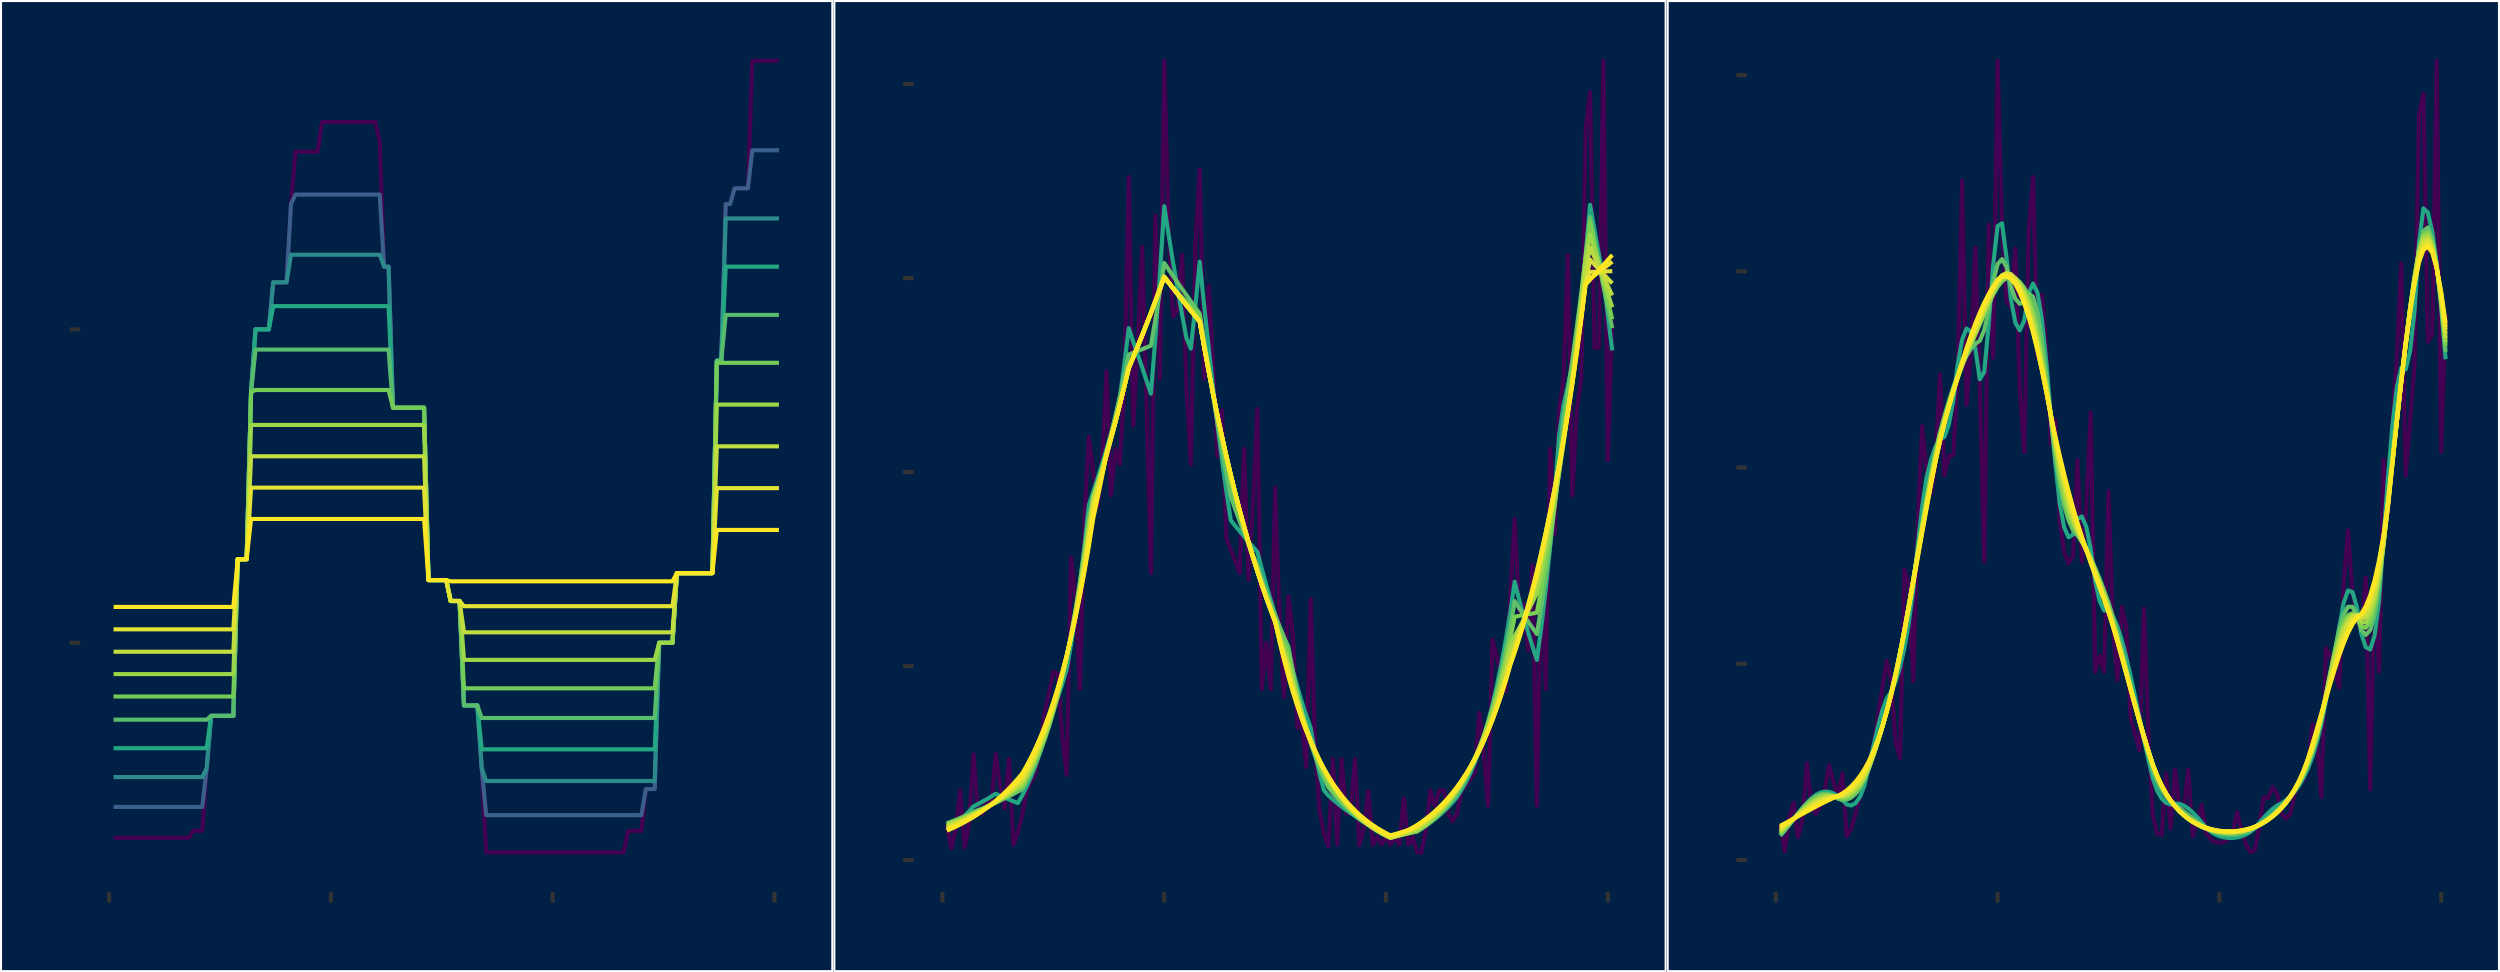 <?xml version="1.0" encoding="UTF-8"?>
<svg xmlns="http://www.w3.org/2000/svg" xmlns:xlink="http://www.w3.org/1999/xlink" width="648pt" height="252pt" viewBox="0 0 648 252" version="1.1">
<defs>
<clipPath id="clip1">
  <path d="M 0 0 L 216 0 L 216 252 L 0 252 Z M 0 0 "/>
</clipPath>
<clipPath id="clip2">
  <path d="M 20.809 5.48 L 210.52 5.48 L 210.52 231.191 L 20.809 231.191 Z M 20.809 5.48 "/>
</clipPath>
<clipPath id="clip3">
  <path d="M 216 0 L 432 0 L 432 252 L 216 252 Z M 216 0 "/>
</clipPath>
<clipPath id="clip4">
  <path d="M 236.809 5.48 L 426.52 5.48 L 426.52 231.191 L 236.809 231.191 Z M 236.809 5.48 "/>
</clipPath>
<clipPath id="clip5">
  <path d="M 432 0 L 648 0 L 648 252 L 432 252 Z M 432 0 "/>
</clipPath>
<clipPath id="clip6">
  <path d="M 452.809 5.48 L 642.52 5.48 L 642.52 231.191 L 452.809 231.191 Z M 452.809 5.48 "/>
</clipPath>
</defs>
<g id="surface24">
<rect x="0" y="0" width="648" height="252" style="fill:rgb(100%,100%,100%);fill-opacity:1;stroke:none;"/>
<path style=" stroke:none;fill-rule:nonzero;fill:rgb(0%,12.941%,27.059%);fill-opacity:1;" d="M 0 252 L 216 252 L 216 0 L 0 0 Z M 0 252 "/>
<g clip-path="url(#clip1)" clip-rule="nonzero">
<path style="fill:none;stroke-width:1.067;stroke-linecap:round;stroke-linejoin:round;stroke:rgb(100%,100%,100%);stroke-opacity:1;stroke-miterlimit:10;" d="M 0 252 L 216 252 L 216 0 L 0 0 Z M 0 252 "/>
</g>
<g clip-path="url(#clip2)" clip-rule="nonzero">
<path style=" stroke:none;fill-rule:nonzero;fill:rgb(0%,12.941%,27.059%);fill-opacity:1;" d="M 20.809 231.191 L 210.52 231.191 L 210.52 5.48 L 20.809 5.48 Z M 20.809 231.191 "/>
</g>
<path style="fill:none;stroke-width:1.067;stroke-linecap:butt;stroke-linejoin:round;stroke:rgb(26.667%,0.392%,32.941%);stroke-opacity:1;stroke-miterlimit:10;" d="M 29.434 217.152 L 48.98 217.152 L 50.129 215.348 L 52.43 215.348 L 53.578 199.098 L 54.727 185.559 L 60.477 185.559 L 61.625 144.941 L 63.926 144.941 L 65.074 101.617 L 66.227 85.371 L 69.676 85.371 L 70.824 73.184 L 74.273 73.184 L 75.422 52.875 L 76.574 39.336 L 82.32 39.336 L 83.473 31.629 L 97.27 31.629 L 98.418 36.629 L 99.566 69.121 L 100.719 69.121 L 101.867 105.68 L 109.918 105.68 L 111.066 150.359 L 115.664 150.359 L 116.816 155.773 L 119.113 155.773 L 120.266 182.852 L 123.715 182.852 L 124.863 199.098 L 126.012 220.93 L 161.656 220.93 L 162.805 215.348 L 166.254 215.348 L 167.406 204.516 L 169.703 204.516 L 170.855 166.605 L 174.305 166.605 L 175.453 148.551 L 184.652 148.551 L 185.801 93.492 L 186.949 93.492 L 188.102 52.875 L 189.25 52.875 L 190.398 48.812 L 193.848 48.812 L 195 15.738 L 201.898 15.738 "/>
<path style="fill:none;stroke-width:1.067;stroke-linecap:butt;stroke-linejoin:round;stroke:rgb(23.137%,37.255%,54.51%);stroke-opacity:1;stroke-miterlimit:10;" d="M 29.434 209.156 L 52.43 209.156 L 53.578 199.098 L 54.727 185.559 L 60.477 185.559 L 61.625 144.941 L 63.926 144.941 L 65.074 101.617 L 66.227 85.371 L 69.676 85.371 L 70.824 73.184 L 74.273 73.184 L 75.422 52.875 L 76.574 50.438 L 98.418 50.438 L 99.566 69.121 L 100.719 69.121 L 101.867 105.68 L 109.918 105.68 L 111.066 150.359 L 115.664 150.359 L 116.816 155.773 L 119.113 155.773 L 120.266 182.852 L 123.715 182.852 L 124.863 199.098 L 126.012 211.285 L 166.254 211.285 L 167.406 204.516 L 169.703 204.516 L 170.855 166.605 L 174.305 166.605 L 175.453 148.551 L 184.652 148.551 L 185.801 93.492 L 186.949 93.492 L 188.102 52.875 L 189.25 52.875 L 190.398 48.812 L 193.848 48.812 L 195 38.949 L 201.898 38.949 "/>
<path style="fill:none;stroke-width:1.067;stroke-linecap:butt;stroke-linejoin:round;stroke:rgb(17.255%,54.118%,54.51%);stroke-opacity:1;stroke-miterlimit:10;" d="M 29.434 201.418 L 52.43 201.418 L 53.578 199.098 L 54.727 185.559 L 60.477 185.559 L 61.625 144.941 L 63.926 144.941 L 65.074 101.617 L 66.227 85.371 L 69.676 85.371 L 70.824 73.184 L 74.273 73.184 L 75.422 66.027 L 98.418 66.027 L 99.566 69.121 L 100.719 69.121 L 101.867 105.68 L 109.918 105.68 L 111.066 150.359 L 115.664 150.359 L 116.816 155.773 L 119.113 155.773 L 120.266 182.852 L 123.715 182.852 L 124.863 199.098 L 126.012 202.43 L 169.703 202.43 L 170.855 166.605 L 174.305 166.605 L 175.453 148.551 L 184.652 148.551 L 185.801 93.492 L 186.949 93.492 L 188.102 56.625 L 201.898 56.625 "/>
<path style="fill:none;stroke-width:1.067;stroke-linecap:butt;stroke-linejoin:round;stroke:rgb(14.118%,65.882%,51.765%);stroke-opacity:1;stroke-miterlimit:10;" d="M 29.434 193.93 L 53.578 193.93 L 54.727 185.559 L 60.477 185.559 L 61.625 144.941 L 63.926 144.941 L 65.074 101.617 L 66.227 85.371 L 69.676 85.371 L 70.824 79.352 L 100.719 79.352 L 101.867 105.68 L 109.918 105.68 L 111.066 150.359 L 115.664 150.359 L 116.816 155.773 L 119.113 155.773 L 120.266 182.852 L 123.715 182.852 L 124.863 194.227 L 169.703 194.227 L 170.855 166.605 L 174.305 166.605 L 175.453 148.551 L 184.652 148.551 L 185.801 93.492 L 186.949 93.492 L 188.102 69.121 L 201.898 69.121 "/>
<path style="fill:none;stroke-width:1.067;stroke-linecap:butt;stroke-linejoin:round;stroke:rgb(34.902%,73.725%,42.745%);stroke-opacity:1;stroke-miterlimit:10;" d="M 29.434 186.543 L 53.578 186.543 L 54.727 185.559 L 60.477 185.559 L 61.625 144.941 L 63.926 144.941 L 65.074 101.617 L 66.227 90.609 L 100.719 90.609 L 101.867 105.68 L 109.918 105.68 L 111.066 150.359 L 115.664 150.359 L 116.816 155.773 L 119.113 155.773 L 120.266 182.852 L 123.715 182.852 L 124.863 186.102 L 169.703 186.102 L 170.855 166.605 L 174.305 166.605 L 175.453 148.551 L 184.652 148.551 L 185.801 93.492 L 186.949 93.492 L 188.102 81.621 L 201.898 81.621 "/>
<path style="fill:none;stroke-width:1.067;stroke-linecap:butt;stroke-linejoin:round;stroke:rgb(45.49%,80%,34.51%);stroke-opacity:1;stroke-miterlimit:10;" d="M 29.434 180.531 L 60.477 180.531 L 61.625 144.941 L 63.926 144.941 L 65.074 101.617 L 66.227 101.094 L 100.719 101.094 L 101.867 105.68 L 109.918 105.68 L 111.066 150.359 L 115.664 150.359 L 116.816 155.773 L 119.113 155.773 L 120.266 178.422 L 169.703 178.422 L 170.855 166.605 L 174.305 166.605 L 175.453 148.551 L 184.652 148.551 L 185.801 94.035 L 201.898 94.035 "/>
<path style="fill:none;stroke-width:1.067;stroke-linecap:butt;stroke-linejoin:round;stroke:rgb(61.176%,84.314%,29.02%);stroke-opacity:1;stroke-miterlimit:10;" d="M 29.434 174.727 L 60.477 174.727 L 61.625 144.941 L 63.926 144.941 L 65.074 110.145 L 109.918 110.145 L 111.066 150.359 L 115.664 150.359 L 116.816 155.773 L 119.113 155.773 L 120.266 171.035 L 169.703 171.035 L 170.855 166.605 L 174.305 166.605 L 175.453 148.551 L 184.652 148.551 L 185.801 104.867 L 201.898 104.867 "/>
<path style="fill:none;stroke-width:1.067;stroke-linecap:butt;stroke-linejoin:round;stroke:rgb(76.078%,86.667%,24.706%);stroke-opacity:1;stroke-miterlimit:10;" d="M 29.434 168.926 L 60.477 168.926 L 61.625 144.941 L 63.926 144.941 L 65.074 118.27 L 109.918 118.27 L 111.066 150.359 L 115.664 150.359 L 116.816 155.773 L 119.113 155.773 L 120.266 163.898 L 174.305 163.898 L 175.453 148.551 L 184.652 148.551 L 185.801 115.695 L 201.898 115.695 "/>
<path style="fill:none;stroke-width:1.067;stroke-linecap:butt;stroke-linejoin:round;stroke:rgb(88.627%,89.02%,20%);stroke-opacity:1;stroke-miterlimit:10;" d="M 29.434 163.125 L 60.477 163.125 L 61.625 144.941 L 63.926 144.941 L 65.074 126.395 L 109.918 126.395 L 111.066 150.359 L 115.664 150.359 L 116.816 155.773 L 119.113 155.773 L 120.266 157.129 L 174.305 157.129 L 175.453 148.551 L 184.652 148.551 L 185.801 126.527 L 201.898 126.527 "/>
<path style="fill:none;stroke-width:1.067;stroke-linecap:butt;stroke-linejoin:round;stroke:rgb(99.216%,90.588%,14.51%);stroke-opacity:1;stroke-miterlimit:10;" d="M 29.434 157.32 L 60.477 157.32 L 61.625 144.941 L 63.926 144.941 L 65.074 134.516 L 109.918 134.516 L 111.066 150.359 L 115.664 150.359 L 116.816 150.676 L 174.305 150.676 L 175.453 148.551 L 184.652 148.551 L 185.801 137.359 L 201.898 137.359 "/>
<path style="fill:none;stroke-width:1.067;stroke-linecap:butt;stroke-linejoin:round;stroke:rgb(20%,20%,20%);stroke-opacity:1;stroke-miterlimit:10;" d="M 18.07 166.605 L 20.809 166.605 "/>
<path style="fill:none;stroke-width:1.067;stroke-linecap:butt;stroke-linejoin:round;stroke:rgb(20%,20%,20%);stroke-opacity:1;stroke-miterlimit:10;" d="M 18.07 85.371 L 20.809 85.371 "/>
<path style="fill:none;stroke-width:1.067;stroke-linecap:butt;stroke-linejoin:round;stroke:rgb(20%,20%,20%);stroke-opacity:1;stroke-miterlimit:10;" d="M 28.281 233.93 L 28.281 231.191 "/>
<path style="fill:none;stroke-width:1.067;stroke-linecap:butt;stroke-linejoin:round;stroke:rgb(20%,20%,20%);stroke-opacity:1;stroke-miterlimit:10;" d="M 85.77 233.93 L 85.77 231.191 "/>
<path style="fill:none;stroke-width:1.067;stroke-linecap:butt;stroke-linejoin:round;stroke:rgb(20%,20%,20%);stroke-opacity:1;stroke-miterlimit:10;" d="M 143.258 233.93 L 143.258 231.191 "/>
<path style="fill:none;stroke-width:1.067;stroke-linecap:butt;stroke-linejoin:round;stroke:rgb(20%,20%,20%);stroke-opacity:1;stroke-miterlimit:10;" d="M 200.746 233.93 L 200.746 231.191 "/>
<path style=" stroke:none;fill-rule:nonzero;fill:rgb(0%,12.941%,27.059%);fill-opacity:1;" d="M 216 252 L 432 252 L 432 0 L 216 0 Z M 216 252 "/>
<g clip-path="url(#clip3)" clip-rule="nonzero">
<path style="fill:none;stroke-width:1.067;stroke-linecap:round;stroke-linejoin:round;stroke:rgb(100%,100%,100%);stroke-opacity:1;stroke-miterlimit:10;" d="M 216 252 L 432 252 L 432 0 L 216 0 Z M 216 252 "/>
</g>
<g clip-path="url(#clip4)" clip-rule="nonzero">
<path style=" stroke:none;fill-rule:nonzero;fill:rgb(0%,12.941%,27.059%);fill-opacity:1;" d="M 236.809 231.191 L 426.52 231.191 L 426.52 5.48 L 236.809 5.48 Z M 236.809 231.191 "/>
</g>
<path style="fill:none;stroke-width:1.067;stroke-linecap:butt;stroke-linejoin:round;stroke:rgb(26.667%,0.392%,32.941%);stroke-opacity:1;stroke-miterlimit:10;" d="M 245.434 213.895 L 246.582 219.93 L 247.73 214.902 L 248.883 204.844 L 250.031 219.652 L 251.18 213.441 L 252.332 195.512 L 253.48 210.879 L 254.629 210.879 L 255.781 206.855 L 256.93 208.867 L 258.082 195.375 L 259.23 203.66 L 260.379 209.457 L 261.531 196.797 L 262.68 218.926 L 263.828 215.648 L 264.98 211.395 L 266.129 204.664 L 267.277 202.672 L 268.43 200.465 L 269.578 193.641 L 270.727 184.758 L 271.879 179.77 L 273.027 174.125 L 274.176 174.668 L 275.328 190.762 L 276.477 200.82 L 277.625 144.488 L 278.777 154.551 L 279.926 178.691 L 281.074 134.43 L 282.227 113.176 L 283.375 122.629 L 284.523 131.281 L 285.676 120.348 L 286.824 96.207 L 287.973 128.395 L 289.125 116.324 L 290.273 120.348 L 291.422 100.23 L 292.574 45.914 L 293.723 110.289 L 294.871 90.172 L 296.023 64.02 L 297.172 104.254 L 298.32 148.512 L 299.473 55.973 L 300.621 98.219 L 301.77 15.738 L 302.922 59.996 L 304.07 82.125 L 305.219 80.113 L 306.371 66.031 L 307.52 100.23 L 308.668 120.348 L 309.82 64.02 L 310.969 43.902 L 312.117 98.219 L 313.27 74.078 L 314.418 94.195 L 315.566 118.336 L 316.719 106.266 L 317.867 139.441 L 319.02 142.516 L 320.168 145.477 L 321.316 148.512 L 322.469 116.324 L 323.617 150.324 L 324.766 130.812 L 325.918 106.062 L 327.066 178.691 L 328.215 166.621 L 329.367 178.691 L 330.516 126.383 L 331.664 160.586 L 332.816 180.703 L 333.965 154.551 L 335.113 164.609 L 336.266 188.75 L 337.414 186.738 L 338.562 198.809 L 339.715 155.27 L 340.863 193.344 L 342.012 209.992 L 343.164 216.102 L 344.312 219.332 L 345.461 196.797 L 346.613 218.926 L 347.762 196.797 L 348.91 210.879 L 350.062 210.879 L 351.211 196.797 L 352.359 219.074 L 353.512 214.605 L 354.66 204.988 L 355.809 218.926 L 356.961 216.914 L 358.109 218.926 L 359.258 216.914 L 360.41 218.926 L 361.559 216.914 L 362.707 218.926 L 363.859 206.855 L 365.008 218.926 L 366.156 216.914 L 367.309 220.93 L 368.457 220.93 L 369.605 214.902 L 370.758 204.844 L 371.906 208.867 L 373.055 204.844 L 374.207 204.844 L 375.355 210.879 L 376.504 212.891 L 377.656 210.879 L 378.805 205.18 L 379.957 203.699 L 381.105 202.09 L 382.254 200.352 L 383.406 184.727 L 384.555 194.785 L 385.703 208.867 L 386.855 165.82 L 388.004 170.641 L 389.152 175.055 L 390.305 179.102 L 391.453 154.551 L 392.602 134.43 L 393.754 158.574 L 394.902 156.562 L 396.051 168.633 L 397.203 146.5 L 398.352 208.867 L 399.5 146.5 L 400.652 178.691 L 401.801 116.324 L 402.949 138.453 L 404.102 106.266 L 405.25 98.219 L 406.398 66.031 L 407.551 128.395 L 408.699 106.266 L 409.848 98.219 L 411 33.844 L 412.148 23.785 L 413.297 90.172 L 414.449 90.172 L 415.598 15.738 L 416.746 119.344 L 417.898 83.133 "/>
<path style="fill:none;stroke-width:1.067;stroke-linecap:butt;stroke-linejoin:round;stroke:rgb(13.725%,65.098%,51.765%);stroke-opacity:1;stroke-miterlimit:10;" d="M 245.434 215.164 L 246.582 214.371 L 247.73 213.496 L 248.883 212.535 L 250.031 211.473 L 251.18 210.305 L 252.332 209.02 L 253.48 208.418 L 254.629 207.793 L 255.781 207.145 L 256.93 206.465 L 258.082 205.754 L 259.23 206.262 L 260.379 206.754 L 261.531 207.234 L 262.68 207.699 L 263.828 208.148 L 264.98 206.152 L 266.129 203.883 L 267.277 201.309 L 268.43 198.391 L 269.578 195.074 L 270.727 191.312 L 271.879 187.043 L 273.027 184.055 L 274.176 180.82 L 275.328 177.312 L 276.477 173.516 L 277.625 166.973 L 278.777 159.566 L 279.926 151.18 L 281.074 141.68 L 282.227 130.926 L 283.375 127.48 L 284.523 123.906 L 285.676 120.199 L 286.824 116.352 L 287.973 112.363 L 289.125 108.223 L 290.273 103.055 L 291.422 94.363 L 292.574 85.043 L 293.723 88.508 L 294.871 91.887 L 296.023 95.18 L 297.172 98.66 L 298.32 102.043 L 299.473 87.633 L 300.621 71.504 L 301.77 53.453 L 302.922 60.918 L 304.07 68.055 L 305.219 74.875 L 306.371 81.398 L 307.52 87.633 L 308.668 90.348 L 309.82 79.539 L 310.969 67.848 L 312.117 79.293 L 313.27 89.891 L 314.418 100.43 L 315.566 110.133 L 316.719 119.07 L 317.867 127.301 L 319.02 134.875 L 320.168 136.297 L 321.316 137.691 L 322.469 139.066 L 323.617 140.414 L 324.766 141.746 L 325.918 143.055 L 327.066 147.449 L 328.215 151.602 L 329.367 155.527 L 330.516 159.234 L 331.664 162.738 L 332.816 166.051 L 333.965 169.184 L 335.113 173.801 L 336.266 178.02 L 337.414 181.879 L 338.562 185.406 L 339.715 188.633 L 340.863 195.207 L 342.012 200.523 L 343.164 204.824 L 344.312 206.172 L 345.461 207.211 L 346.613 208.188 L 347.762 209.102 L 348.91 209.961 L 350.062 210.77 L 351.211 211.523 L 352.359 212.34 L 353.512 213.098 L 354.66 213.801 L 355.809 214.453 L 356.961 215.062 L 358.109 215.625 L 359.258 216.148 L 360.41 216.633 L 361.559 216.441 L 362.707 216.246 L 363.859 216.043 L 365.008 215.836 L 366.156 215.621 L 367.309 215.398 L 368.457 214.723 L 369.605 213.988 L 370.758 213.184 L 371.906 212.312 L 373.055 211.359 L 374.207 210.324 L 375.355 209.191 L 376.504 207.961 L 377.656 206.621 L 378.805 204.777 L 379.957 202.723 L 381.105 200.438 L 382.254 197.656 L 383.406 194.531 L 384.555 191.02 L 385.703 187.074 L 386.855 182.641 L 388.004 177.66 L 389.152 172.066 L 390.305 165.777 L 391.453 158.715 L 392.602 150.781 L 393.754 155.387 L 394.902 159.695 L 396.051 163.734 L 397.203 167.512 L 398.352 171.047 L 399.5 162.652 L 400.652 152.902 L 401.801 141.574 L 402.949 128.41 L 404.102 113.121 L 405.25 105.117 L 406.398 99.914 L 407.551 94.48 L 408.699 88.809 L 409.848 77.828 L 411 65.953 L 412.148 53.102 L 413.297 59.648 L 414.449 65.945 L 415.598 71.996 L 416.746 81.723 L 417.898 90.82 "/>
<path style="fill:none;stroke-width:1.067;stroke-linecap:butt;stroke-linejoin:round;stroke:rgb(38.039%,75.294%,40.784%);stroke-opacity:1;stroke-miterlimit:10;" d="M 245.434 213.41 L 246.582 212.969 L 247.73 212.508 L 248.883 212.023 L 250.031 211.516 L 251.18 210.988 L 252.332 210.434 L 253.48 209.988 L 254.629 209.527 L 255.781 209.051 L 256.93 208.559 L 258.082 208.047 L 259.23 207.516 L 260.379 206.965 L 261.531 206.398 L 262.68 205.809 L 263.828 205.199 L 264.98 204.57 L 266.129 202.531 L 267.277 200.266 L 268.43 197.746 L 269.578 194.953 L 270.727 191.844 L 271.879 188.395 L 273.027 184.559 L 274.176 180.301 L 275.328 175.57 L 276.477 170.312 L 277.625 164.473 L 278.777 157.984 L 279.926 150.777 L 281.074 142.77 L 282.227 133.875 L 283.375 129.973 L 284.523 125.898 L 285.676 121.645 L 286.824 117.207 L 287.973 112.574 L 289.125 107.734 L 290.273 102.684 L 291.422 97.414 L 292.574 91.91 L 294.871 90.988 L 296.023 90.523 L 298.32 89.594 L 299.473 82.805 L 300.621 75.668 L 301.77 68.168 L 302.922 69.871 L 304.07 71.555 L 305.219 73.219 L 306.371 74.867 L 307.52 76.492 L 308.668 78.105 L 309.82 79.695 L 310.969 81.273 L 312.117 88.242 L 313.27 94.871 L 314.418 102.508 L 315.566 109.684 L 316.719 116.438 L 317.867 122.785 L 319.02 128.758 L 320.168 131.988 L 321.316 135.105 L 322.469 138.117 L 323.617 141.027 L 324.766 143.836 L 325.918 146.547 L 327.066 150.008 L 328.215 153.316 L 329.367 156.469 L 330.516 159.484 L 331.664 162.359 L 332.816 165.109 L 333.965 167.73 L 335.113 173.949 L 336.266 179.465 L 337.414 184.363 L 338.562 188.707 L 339.715 192.562 L 340.863 195.984 L 342.012 199.02 L 343.164 201.711 L 344.312 204.102 L 345.461 205.559 L 346.613 206.902 L 347.762 208.141 L 348.91 209.285 L 350.062 210.34 L 351.211 211.316 L 352.359 212.215 L 353.512 213.043 L 354.66 213.809 L 355.809 214.516 L 356.961 215.168 L 358.109 215.77 L 359.258 216.324 L 360.41 216.836 L 361.559 216.629 L 362.707 216.418 L 363.859 216.199 L 365.008 215.973 L 366.156 215.738 L 367.309 215.5 L 368.457 214.777 L 369.605 213.988 L 370.758 213.121 L 371.906 212.172 L 373.055 211.129 L 374.207 209.984 L 375.355 208.73 L 376.504 207.355 L 377.656 205.848 L 378.805 203.953 L 379.957 201.844 L 381.105 199.504 L 382.254 196.902 L 383.406 194.016 L 384.555 190.805 L 385.703 187.242 L 386.855 183.277 L 388.004 178.879 L 389.152 173.988 L 390.305 168.559 L 391.453 162.523 L 392.602 155.816 L 393.754 157.613 L 394.902 159.359 L 396.051 161.062 L 397.203 162.719 L 398.352 164.328 L 399.5 157.426 L 400.652 149.707 L 401.801 141.082 L 402.949 131.441 L 404.102 120.664 L 405.25 108.617 L 406.398 101.203 L 407.551 93.309 L 408.699 84.906 L 409.848 75.953 L 411 66.426 L 412.148 56.277 L 413.297 62.48 L 414.449 68.453 L 415.598 74.203 L 416.746 79.738 L 417.898 85.07 "/>
<path style="fill:none;stroke-width:1.067;stroke-linecap:butt;stroke-linejoin:round;stroke:rgb(47.059%,81.569%,32.549%);stroke-opacity:1;stroke-miterlimit:10;" d="M 245.434 213.461 L 246.582 213.066 L 247.73 212.652 L 248.883 212.219 L 250.031 211.77 L 251.18 211.301 L 252.332 210.812 L 253.48 210.305 L 254.629 209.773 L 255.781 209.219 L 256.93 208.645 L 258.082 208.047 L 259.23 207.422 L 260.379 206.77 L 261.531 206.09 L 262.68 205.383 L 263.828 204.648 L 264.98 203.883 L 266.129 201.844 L 267.277 199.59 L 268.43 197.094 L 269.578 194.332 L 270.727 191.273 L 271.879 187.891 L 273.027 184.145 L 274.176 180 L 275.328 175.41 L 276.477 170.332 L 277.625 164.711 L 278.777 158.488 L 279.926 151.602 L 281.074 143.98 L 282.227 135.543 L 283.375 128.855 L 284.523 125.215 L 285.676 121.434 L 286.824 117.504 L 287.973 113.422 L 289.125 109.184 L 290.273 104.781 L 291.422 100.207 L 292.574 95.457 L 293.723 92.75 L 294.871 89.984 L 296.023 87.16 L 297.172 84.273 L 298.32 81.328 L 299.473 78.32 L 300.621 75.25 L 301.77 72.113 L 302.922 73.363 L 304.07 74.605 L 305.219 75.836 L 306.371 77.055 L 307.52 78.266 L 308.668 79.465 L 309.82 80.652 L 310.969 81.832 L 312.117 89.004 L 313.27 95.805 L 314.418 102.266 L 315.566 108.395 L 316.719 114.215 L 317.867 119.738 L 319.02 124.98 L 320.168 129.277 L 321.316 133.379 L 322.469 137.305 L 323.617 141.059 L 324.766 144.648 L 325.918 148.078 L 327.066 151.359 L 328.215 154.496 L 329.367 157.496 L 330.516 160.363 L 331.664 163.578 L 332.816 166.625 L 333.965 169.516 L 335.113 175.098 L 336.266 180.094 L 337.414 184.57 L 338.562 188.582 L 339.715 192.172 L 340.863 195.387 L 342.012 198.266 L 343.164 200.844 L 344.312 203.152 L 345.461 204.777 L 346.613 206.27 L 347.762 207.641 L 348.91 208.898 L 350.062 210.051 L 351.211 211.109 L 352.359 212.082 L 353.512 212.977 L 354.66 213.797 L 355.809 214.547 L 356.961 215.238 L 358.109 215.871 L 359.258 216.453 L 360.41 216.984 L 361.559 216.758 L 362.707 216.52 L 363.859 216.273 L 365.008 216.02 L 366.156 215.754 L 367.309 215.48 L 368.457 214.719 L 369.605 213.879 L 370.758 212.957 L 371.906 211.938 L 373.055 210.816 L 374.207 209.582 L 375.355 208.219 L 376.504 206.719 L 377.656 205.066 L 378.805 203.242 L 379.957 201.234 L 381.105 199.023 L 382.254 196.586 L 383.406 193.902 L 384.555 190.941 L 385.703 187.684 L 386.855 184.09 L 388.004 180.133 L 389.152 175.773 L 390.305 170.969 L 391.453 165.676 L 392.602 159.844 L 393.754 159.641 L 394.902 159.438 L 396.051 159.23 L 397.203 159.023 L 398.352 158.816 L 399.5 152.773 L 400.652 146.16 L 401.801 138.926 L 402.949 131.012 L 404.102 122.348 L 405.25 112.867 L 406.398 103.664 L 407.551 95.488 L 408.699 86.75 L 409.848 77.414 L 411 67.438 L 412.148 57.512 L 413.297 62.891 L 414.449 68.098 L 415.598 73.129 L 416.746 78 L 417.898 82.715 "/>
<path style="fill:none;stroke-width:1.067;stroke-linecap:butt;stroke-linejoin:round;stroke:rgb(61.961%,84.314%,28.627%);stroke-opacity:1;stroke-miterlimit:10;" d="M 245.434 213.805 L 246.582 213.383 L 247.73 212.941 L 248.883 212.48 L 250.031 211.996 L 251.18 211.492 L 252.332 210.965 L 253.48 210.41 L 254.629 209.832 L 255.781 209.227 L 256.93 208.594 L 258.082 207.934 L 259.23 207.238 L 260.379 206.516 L 261.531 205.758 L 262.68 204.965 L 263.828 204.133 L 264.98 203.266 L 266.129 201.234 L 267.277 198.996 L 268.43 196.523 L 269.578 193.797 L 270.727 190.789 L 271.879 187.473 L 273.027 183.812 L 274.176 179.773 L 275.328 175.32 L 276.477 170.406 L 277.625 164.988 L 278.777 159.008 L 279.926 152.41 L 281.074 145.133 L 282.227 137.105 L 283.375 128.824 L 284.523 125.195 L 285.676 121.426 L 286.824 117.512 L 287.973 113.445 L 289.125 109.223 L 290.273 104.84 L 291.422 100.285 L 292.574 95.559 L 293.723 92.797 L 294.871 89.973 L 296.023 87.09 L 297.172 84.145 L 298.32 81.137 L 299.473 78.062 L 300.621 74.922 L 301.77 71.711 L 302.922 73.207 L 304.07 74.688 L 305.219 76.152 L 306.371 77.602 L 307.52 79.039 L 308.668 80.461 L 309.82 81.871 L 310.969 83.266 L 312.117 89.82 L 313.27 96.066 L 314.418 102.02 L 315.566 107.695 L 316.719 113.105 L 317.867 118.258 L 319.02 123.172 L 320.168 127.855 L 321.316 132.316 L 322.469 136.57 L 323.617 140.625 L 324.766 144.488 L 325.918 148.168 L 327.066 151.68 L 328.215 155.023 L 329.367 158.211 L 330.516 161.25 L 331.664 164.883 L 332.816 168.305 L 333.965 171.523 L 335.113 176.438 L 336.266 180.883 L 337.414 184.902 L 338.562 188.535 L 339.715 191.824 L 340.863 194.797 L 342.012 197.488 L 343.164 199.922 L 344.312 202.121 L 345.461 203.941 L 346.613 205.605 L 347.762 207.121 L 348.91 208.508 L 350.062 209.77 L 351.211 210.922 L 352.359 211.973 L 353.512 212.934 L 354.66 213.809 L 355.809 214.609 L 356.961 215.34 L 358.109 216.004 L 359.258 216.613 L 360.41 217.164 L 361.559 216.875 L 362.707 216.574 L 363.859 216.254 L 365.008 215.918 L 366.156 215.566 L 367.309 215.195 L 368.457 214.43 L 369.605 213.59 L 370.758 212.664 L 371.906 211.648 L 373.055 210.535 L 374.207 209.309 L 375.355 207.961 L 376.504 206.48 L 377.656 204.855 L 378.805 203.066 L 379.957 201.105 L 381.105 198.945 L 382.254 196.574 L 383.406 193.973 L 384.555 191.109 L 385.703 187.965 L 386.855 184.508 L 388.004 180.711 L 389.152 176.539 L 390.305 171.957 L 391.453 166.918 L 392.602 164.91 L 393.754 162.828 L 394.902 160.672 L 396.051 158.438 L 397.203 156.121 L 398.352 153.723 L 399.5 148.41 L 400.652 142.688 L 401.801 136.527 L 402.949 129.895 L 404.102 122.75 L 405.25 115.059 L 406.398 106.777 L 407.551 97.859 L 408.699 88.258 L 409.848 77.918 L 411 66.785 L 412.148 60.816 L 413.297 64.773 L 414.449 68.633 L 415.598 72.398 L 416.746 76.074 L 417.898 79.656 "/>
<path style="fill:none;stroke-width:1.067;stroke-linecap:butt;stroke-linejoin:round;stroke:rgb(72.941%,86.275%,25.882%);stroke-opacity:1;stroke-miterlimit:10;" d="M 245.434 214.117 L 246.582 213.676 L 247.73 213.215 L 248.883 212.727 L 250.031 212.219 L 251.18 211.68 L 252.332 211.117 L 253.48 210.527 L 254.629 209.906 L 255.781 209.254 L 256.93 208.57 L 258.082 207.852 L 259.23 207.098 L 260.379 206.305 L 261.531 205.477 L 262.68 204.602 L 263.828 203.688 L 264.98 202.723 L 266.129 200.691 L 267.277 198.457 L 268.43 196 L 269.578 193.293 L 270.727 190.316 L 271.879 187.043 L 273.027 183.438 L 274.176 179.473 L 275.328 175.105 L 276.477 170.305 L 277.625 165.02 L 278.777 159.203 L 279.926 152.805 L 281.074 145.762 L 282.227 138.012 L 283.375 129.484 L 284.523 125.777 L 285.676 121.922 L 286.824 117.914 L 287.973 113.746 L 289.125 109.414 L 290.273 104.91 L 291.422 100.227 L 292.574 95.355 L 293.723 92.621 L 294.871 89.824 L 296.023 86.973 L 297.172 84.055 L 298.32 81.078 L 299.473 78.035 L 300.621 74.926 L 301.77 71.754 L 302.922 73.25 L 304.07 74.73 L 305.219 76.199 L 306.371 77.648 L 307.52 79.09 L 308.668 80.512 L 309.82 81.922 L 310.969 83.316 L 312.117 89.852 L 313.27 96.082 L 314.418 102.023 L 315.566 107.684 L 316.719 113.078 L 317.867 118.223 L 319.02 123.125 L 320.168 127.797 L 321.316 132.254 L 322.469 136.5 L 323.617 140.547 L 324.766 144.406 L 325.918 148.082 L 327.066 151.59 L 328.215 154.93 L 329.367 158.113 L 330.516 161.148 L 331.664 165.371 L 332.816 169.309 L 333.965 172.973 L 335.113 177.457 L 336.266 181.539 L 337.414 185.258 L 338.562 188.641 L 339.715 191.719 L 340.863 194.52 L 342.012 197.07 L 343.164 199.395 L 344.312 201.508 L 345.461 203.434 L 346.613 205.184 L 347.762 206.777 L 348.91 208.23 L 350.062 209.551 L 351.211 210.754 L 352.359 211.848 L 353.512 212.844 L 354.66 213.75 L 355.809 214.574 L 356.961 215.328 L 358.109 216.012 L 359.258 216.633 L 360.41 217.199 L 361.559 216.855 L 362.707 216.492 L 363.859 216.105 L 365.008 215.695 L 366.156 215.262 L 367.309 214.801 L 368.457 214.035 L 369.605 213.199 L 370.758 212.285 L 371.906 211.281 L 373.055 210.188 L 374.207 208.988 L 375.355 207.676 L 376.504 206.242 L 377.656 204.672 L 378.805 202.957 L 379.957 201.078 L 381.105 199.023 L 382.254 196.777 L 383.406 194.316 L 384.555 191.629 L 385.703 188.684 L 386.855 185.465 L 388.004 181.945 L 389.152 178.094 L 390.305 173.879 L 391.453 169.27 L 392.602 166.57 L 393.754 163.738 L 394.902 160.762 L 396.051 157.633 L 397.203 154.352 L 398.352 150.902 L 399.5 145.801 L 400.652 140.34 L 401.801 134.496 L 402.949 128.234 L 404.102 121.527 L 405.25 114.352 L 406.398 106.664 L 407.551 98.434 L 408.699 89.621 L 409.848 80.184 L 411 70.078 L 412.148 64.078 L 413.297 66.66 L 414.449 69.199 L 415.598 71.695 L 416.746 74.148 L 417.898 76.566 "/>
<path style="fill:none;stroke-width:1.067;stroke-linecap:butt;stroke-linejoin:round;stroke:rgb(81.176%,87.451%,23.137%);stroke-opacity:1;stroke-miterlimit:10;" d="M 245.434 214.422 L 246.582 213.965 L 247.73 213.48 L 248.883 212.973 L 250.031 212.434 L 251.18 211.871 L 252.332 211.273 L 253.48 210.648 L 254.629 209.988 L 255.781 209.289 L 256.93 208.555 L 258.082 207.781 L 259.23 206.969 L 260.379 206.109 L 261.531 205.203 L 262.68 204.25 L 263.828 203.246 L 264.98 202.184 L 266.129 200.156 L 267.277 197.926 L 268.43 195.48 L 269.578 192.797 L 270.727 189.848 L 271.879 186.609 L 273.027 183.059 L 274.176 179.156 L 275.328 174.875 L 276.477 170.176 L 277.625 165.016 L 278.777 159.352 L 279.926 153.133 L 281.074 146.309 L 282.227 138.816 L 283.375 130.59 L 284.523 126.586 L 285.676 122.41 L 286.824 118.051 L 287.973 113.844 L 289.125 109.465 L 290.273 104.914 L 291.422 100.176 L 292.574 95.25 L 293.723 92.531 L 294.871 89.75 L 296.023 86.91 L 297.172 84.008 L 298.32 81.047 L 299.473 78.02 L 300.621 74.93 L 301.77 71.777 L 302.922 73.273 L 304.07 74.754 L 305.219 76.223 L 306.371 77.672 L 307.52 79.109 L 308.668 80.535 L 309.82 81.945 L 310.969 83.34 L 312.117 89.867 L 313.27 96.09 L 314.418 102.023 L 315.566 107.676 L 316.719 113.066 L 317.867 118.207 L 319.02 123.105 L 320.168 127.773 L 321.316 132.227 L 322.469 136.469 L 323.617 140.512 L 324.766 144.367 L 325.918 148.043 L 327.066 151.547 L 328.215 154.887 L 329.367 158.07 L 330.516 161.105 L 331.664 165.594 L 332.816 169.762 L 333.965 173.621 L 335.113 177.973 L 336.266 181.938 L 337.414 185.555 L 338.562 188.852 L 339.715 191.859 L 340.863 194.602 L 342.012 197.098 L 343.164 199.379 L 344.312 201.457 L 345.461 203.352 L 346.613 205.082 L 347.762 206.656 L 348.91 208.094 L 350.062 209.402 L 351.211 210.598 L 352.359 211.688 L 353.512 212.68 L 354.66 213.586 L 355.809 214.41 L 356.961 215.164 L 358.109 215.852 L 359.258 216.477 L 360.41 217.047 L 361.559 216.672 L 362.707 216.273 L 363.859 215.852 L 365.008 215.402 L 366.156 214.922 L 367.309 214.414 L 368.457 213.652 L 369.605 212.82 L 370.758 211.918 L 371.906 210.934 L 373.055 209.859 L 374.207 208.691 L 375.355 207.418 L 376.504 206.031 L 377.656 204.523 L 378.805 202.875 L 379.957 201.086 L 381.105 199.133 L 382.254 197.008 L 383.406 194.691 L 384.555 192.168 L 385.703 189.422 L 386.855 186.43 L 388.004 183.168 L 389.152 179.617 L 390.305 175.75 L 391.453 171.535 L 392.602 168.203 L 393.754 164.656 L 394.902 160.883 L 396.051 156.859 L 397.203 152.578 L 398.352 148.02 L 399.5 143.156 L 400.652 137.98 L 401.801 132.465 L 402.949 126.59 L 404.102 120.336 L 405.25 113.676 L 406.398 106.586 L 407.551 99.031 L 408.699 90.992 L 409.848 82.426 L 411 73.305 L 412.148 67.309 L 413.297 68.555 L 414.449 69.793 L 415.598 71.016 L 416.746 72.234 L 417.898 73.441 "/>
<path style="fill:none;stroke-width:1.067;stroke-linecap:butt;stroke-linejoin:round;stroke:rgb(88.235%,88.627%,20.392%);stroke-opacity:1;stroke-miterlimit:10;" d="M 245.434 214.723 L 246.582 214.25 L 247.73 213.746 L 248.883 213.215 L 250.031 212.656 L 251.18 212.062 L 252.332 211.434 L 253.48 210.77 L 254.629 210.07 L 255.781 209.328 L 256.93 208.543 L 258.082 207.711 L 259.23 206.832 L 260.379 205.902 L 261.531 204.922 L 262.68 203.883 L 263.828 202.781 L 264.98 201.621 L 266.129 199.594 L 267.277 197.375 L 268.43 194.945 L 269.578 192.285 L 270.727 189.375 L 271.879 186.184 L 273.027 182.691 L 274.176 178.867 L 275.328 174.68 L 276.477 170.094 L 277.625 165.074 L 278.777 159.574 L 279.926 153.555 L 281.074 146.965 L 282.227 139.746 L 283.375 131.84 L 284.523 127.391 L 285.676 122.723 L 286.824 117.828 L 287.973 113.664 L 289.125 109.34 L 290.273 104.84 L 291.422 100.164 L 292.574 95.301 L 293.723 92.574 L 294.871 89.785 L 296.023 86.934 L 297.172 84.027 L 298.32 81.055 L 299.473 78.02 L 300.621 74.922 L 301.77 71.754 L 302.922 73.258 L 304.07 74.746 L 305.219 76.219 L 306.371 77.68 L 307.52 79.121 L 308.668 80.555 L 309.82 81.969 L 310.969 83.371 L 312.117 89.891 L 313.27 96.105 L 314.418 102.027 L 315.566 107.676 L 316.719 113.062 L 317.867 118.195 L 319.02 123.086 L 320.168 127.75 L 321.316 132.195 L 322.469 136.438 L 323.617 140.477 L 324.766 144.328 L 325.918 148.004 L 327.066 151.504 L 328.215 154.84 L 329.367 158.023 L 330.516 161.055 L 331.664 165.824 L 332.816 170.227 L 333.965 174.289 L 335.113 178.5 L 336.266 182.348 L 337.414 185.859 L 338.562 189.066 L 339.715 192 L 340.863 194.676 L 342.012 197.121 L 343.164 199.355 L 344.312 201.398 L 345.461 203.262 L 346.613 204.965 L 347.762 206.523 L 348.91 207.941 L 350.062 209.242 L 351.211 210.426 L 352.359 211.512 L 353.512 212.5 L 354.66 213.402 L 355.809 214.23 L 356.961 214.984 L 358.109 215.672 L 359.258 216.301 L 360.41 216.879 L 361.559 216.5 L 362.707 216.098 L 363.859 215.672 L 365.008 215.219 L 366.156 214.738 L 367.309 214.23 L 368.457 213.465 L 369.605 212.629 L 370.758 211.727 L 371.906 210.738 L 373.055 209.668 L 374.207 208.5 L 375.355 207.234 L 376.504 205.855 L 377.656 204.352 L 378.805 202.719 L 379.957 200.945 L 381.105 199.012 L 382.254 196.91 L 383.406 194.625 L 384.555 192.141 L 385.703 189.434 L 386.855 186.492 L 388.004 183.293 L 389.152 179.809 L 390.305 176.023 L 391.453 171.902 L 392.602 168.562 L 393.754 165.004 L 394.902 161.211 L 396.051 157.172 L 397.203 152.863 L 398.352 148.277 L 399.5 143.391 L 400.652 138.184 L 401.801 132.637 L 402.949 126.723 L 404.102 120.426 L 405.25 113.715 L 406.398 106.562 L 407.551 98.945 L 408.699 90.828 L 409.848 82.18 L 411 72.965 L 412.148 70.504 L 413.297 70.457 L 414.449 70.414 L 415.598 70.367 L 416.746 70.324 L 417.898 70.281 "/>
<path style="fill:none;stroke-width:1.067;stroke-linecap:butt;stroke-linejoin:round;stroke:rgb(94.118%,89.804%,17.255%);stroke-opacity:1;stroke-miterlimit:10;" d="M 245.434 215.016 L 246.582 214.527 L 247.73 214.012 L 248.883 213.461 L 250.031 212.875 L 251.18 212.254 L 252.332 211.598 L 253.48 210.898 L 254.629 210.156 L 255.781 209.367 L 256.93 208.531 L 258.082 207.645 L 259.23 206.703 L 260.379 205.703 L 261.531 204.641 L 262.68 203.512 L 263.828 202.316 L 264.98 201.047 L 266.129 199.023 L 267.277 196.816 L 268.43 194.406 L 269.578 191.777 L 270.727 188.898 L 271.879 185.758 L 273.027 182.328 L 274.176 178.582 L 275.328 174.488 L 276.477 170.02 L 277.625 165.137 L 278.777 159.805 L 279.926 153.98 L 281.074 147.617 L 282.227 140.668 L 283.375 133.082 L 284.523 128.191 L 285.676 123.035 L 286.824 117.602 L 287.973 113.488 L 289.125 109.211 L 290.273 104.766 L 291.422 100.152 L 292.574 95.355 L 293.723 92.617 L 294.871 89.82 L 296.023 86.961 L 297.172 84.043 L 298.32 81.062 L 299.473 78.02 L 300.621 74.906 L 301.77 71.73 L 302.922 73.242 L 304.07 74.738 L 305.219 76.219 L 306.371 77.684 L 307.52 79.137 L 308.668 80.574 L 309.82 81.996 L 310.969 83.402 L 312.117 89.914 L 313.27 96.117 L 314.418 102.035 L 315.566 107.676 L 316.719 113.055 L 317.867 118.18 L 319.02 123.066 L 320.168 127.727 L 321.316 132.168 L 322.469 136.402 L 323.617 140.441 L 324.766 144.289 L 325.918 147.961 L 327.066 151.457 L 328.215 154.793 L 329.367 157.973 L 330.516 161.004 L 331.664 166.062 L 332.816 170.707 L 333.965 174.973 L 335.113 179.039 L 336.266 182.762 L 337.414 186.168 L 338.562 189.289 L 339.715 192.141 L 340.863 194.754 L 342.012 197.145 L 343.164 199.332 L 344.312 201.336 L 345.461 203.168 L 346.613 204.844 L 347.762 206.379 L 348.91 207.785 L 350.062 209.07 L 351.211 210.246 L 352.359 211.324 L 353.512 212.309 L 354.66 213.211 L 355.809 214.035 L 356.961 214.793 L 358.109 215.484 L 359.258 216.117 L 360.41 216.695 L 361.559 216.34 L 362.707 215.961 L 363.859 215.562 L 365.008 215.145 L 366.156 214.609 L 367.309 214.039 L 368.457 213.27 L 369.605 212.434 L 370.758 211.523 L 371.906 210.539 L 373.055 209.465 L 374.207 208.301 L 375.355 207.035 L 376.504 205.664 L 377.656 204.168 L 378.805 202.547 L 379.957 200.785 L 381.105 198.871 L 382.254 196.789 L 383.406 194.531 L 384.555 192.074 L 385.703 189.41 L 386.855 186.512 L 388.004 183.363 L 389.152 179.945 L 390.305 176.23 L 391.453 172.195 L 392.602 168.855 L 393.754 165.301 L 394.902 161.508 L 396.051 157.469 L 397.203 153.164 L 398.352 148.574 L 399.5 143.688 L 400.652 138.473 L 401.801 132.922 L 402.949 127 L 404.102 120.691 L 405.25 113.969 L 406.398 106.805 L 407.551 99.168 L 408.699 91.027 L 409.848 82.355 L 411 73.109 L 412.148 72.238 L 413.297 71.363 L 414.449 70.484 L 415.598 69.598 L 416.746 68.707 L 417.898 67.809 "/>
<path style="fill:none;stroke-width:1.067;stroke-linecap:butt;stroke-linejoin:round;stroke:rgb(99.216%,90.588%,14.51%);stroke-opacity:1;stroke-miterlimit:10;" d="M 245.434 215.305 L 246.582 214.805 L 247.73 214.27 L 248.883 213.703 L 250.031 213.094 L 251.18 212.449 L 252.332 211.762 L 253.48 211.027 L 254.629 210.246 L 255.781 209.414 L 256.93 208.527 L 258.082 207.582 L 259.23 206.578 L 260.379 205.504 L 261.531 204.359 L 262.68 203.141 L 263.828 201.844 L 264.98 200.461 L 266.129 198.449 L 267.277 196.254 L 268.43 193.867 L 269.578 191.262 L 270.727 188.426 L 271.879 185.336 L 273.027 181.969 L 274.176 178.301 L 275.328 174.305 L 276.477 169.949 L 277.625 165.207 L 278.777 160.039 L 279.926 154.406 L 281.074 148.273 L 282.227 141.59 L 283.375 134.305 L 284.523 128.988 L 285.676 123.352 L 286.824 117.379 L 287.973 113.309 L 289.125 109.082 L 290.273 104.691 L 291.422 100.129 L 292.574 95.395 L 293.723 92.652 L 294.871 89.852 L 296.023 86.992 L 297.172 84.07 L 298.32 81.086 L 299.473 78.039 L 300.621 74.922 L 301.77 71.742 L 302.922 73.238 L 304.07 74.723 L 305.219 76.191 L 306.371 77.645 L 307.52 79.086 L 308.668 80.508 L 309.82 81.922 L 310.969 83.316 L 312.117 89.855 L 313.27 96.086 L 314.418 102.023 L 315.566 107.684 L 316.719 113.082 L 317.867 118.223 L 319.02 123.129 L 320.168 127.801 L 321.316 132.254 L 322.469 136.5 L 323.617 140.547 L 324.766 144.402 L 325.918 148.082 L 327.066 151.586 L 328.215 154.926 L 329.367 158.109 L 330.516 161.145 L 331.664 166.305 L 332.816 171.031 L 333.965 175.363 L 335.113 179.336 L 336.266 182.977 L 337.414 186.312 L 338.562 189.367 L 339.715 192.172 L 340.863 194.738 L 342.012 197.094 L 343.164 199.254 L 344.312 201.23 L 345.461 203.043 L 346.613 204.703 L 347.762 206.227 L 348.91 207.621 L 350.062 208.902 L 351.211 210.074 L 352.359 211.148 L 353.512 212.133 L 354.66 213.035 L 355.809 213.863 L 356.961 214.621 L 358.109 215.316 L 359.258 215.953 L 360.41 216.535 L 361.559 216.227 L 362.707 215.902 L 363.859 215.562 L 365.008 215.207 L 366.156 214.551 L 367.309 213.836 L 368.457 213.062 L 369.605 212.223 L 370.758 211.312 L 371.906 210.32 L 373.055 209.25 L 374.207 208.086 L 375.355 206.82 L 376.504 205.449 L 377.656 203.965 L 378.805 202.352 L 379.957 200.598 L 381.105 198.699 L 382.254 196.637 L 383.406 194.402 L 384.555 191.977 L 385.703 189.344 L 386.855 186.488 L 388.004 183.391 L 389.152 180.027 L 390.305 176.379 L 391.453 172.422 L 392.602 169.098 L 393.754 165.559 L 394.902 161.781 L 396.051 157.762 L 397.203 153.473 L 398.352 148.906 L 399.5 144.035 L 400.652 138.848 L 401.801 133.316 L 402.949 127.422 L 404.102 121.141 L 405.25 114.445 L 406.398 107.312 L 407.551 99.707 L 408.699 91.605 L 409.848 82.969 L 411 73.762 L 412.148 72.508 L 413.297 71.242 L 414.449 69.965 L 415.598 68.68 L 416.746 67.383 L 417.898 66.074 "/>
<path style="fill:none;stroke-width:1.067;stroke-linecap:butt;stroke-linejoin:round;stroke:rgb(20%,20%,20%);stroke-opacity:1;stroke-miterlimit:10;" d="M 234.07 222.949 L 236.809 222.949 "/>
<path style="fill:none;stroke-width:1.067;stroke-linecap:butt;stroke-linejoin:round;stroke:rgb(20%,20%,20%);stroke-opacity:1;stroke-miterlimit:10;" d="M 234.07 172.656 L 236.809 172.656 "/>
<path style="fill:none;stroke-width:1.067;stroke-linecap:butt;stroke-linejoin:round;stroke:rgb(20%,20%,20%);stroke-opacity:1;stroke-miterlimit:10;" d="M 234.07 122.359 L 236.809 122.359 "/>
<path style="fill:none;stroke-width:1.067;stroke-linecap:butt;stroke-linejoin:round;stroke:rgb(20%,20%,20%);stroke-opacity:1;stroke-miterlimit:10;" d="M 234.07 72.066 L 236.809 72.066 "/>
<path style="fill:none;stroke-width:1.067;stroke-linecap:butt;stroke-linejoin:round;stroke:rgb(20%,20%,20%);stroke-opacity:1;stroke-miterlimit:10;" d="M 234.07 21.773 L 236.809 21.773 "/>
<path style="fill:none;stroke-width:1.067;stroke-linecap:butt;stroke-linejoin:round;stroke:rgb(20%,20%,20%);stroke-opacity:1;stroke-miterlimit:10;" d="M 244.281 233.93 L 244.281 231.191 "/>
<path style="fill:none;stroke-width:1.067;stroke-linecap:butt;stroke-linejoin:round;stroke:rgb(20%,20%,20%);stroke-opacity:1;stroke-miterlimit:10;" d="M 301.77 233.93 L 301.77 231.191 "/>
<path style="fill:none;stroke-width:1.067;stroke-linecap:butt;stroke-linejoin:round;stroke:rgb(20%,20%,20%);stroke-opacity:1;stroke-miterlimit:10;" d="M 359.258 233.93 L 359.258 231.191 "/>
<path style="fill:none;stroke-width:1.067;stroke-linecap:butt;stroke-linejoin:round;stroke:rgb(20%,20%,20%);stroke-opacity:1;stroke-miterlimit:10;" d="M 416.746 233.93 L 416.746 231.191 "/>
<path style=" stroke:none;fill-rule:nonzero;fill:rgb(0%,12.941%,27.059%);fill-opacity:1;" d="M 432 252 L 648 252 L 648 0 L 432 0 Z M 432 252 "/>
<g clip-path="url(#clip5)" clip-rule="nonzero">
<path style="fill:none;stroke-width:1.067;stroke-linecap:round;stroke-linejoin:round;stroke:rgb(100%,100%,100%);stroke-opacity:1;stroke-miterlimit:10;" d="M 432 252 L 648 252 L 648 0 L 432 0 Z M 432 252 "/>
</g>
<g clip-path="url(#clip6)" clip-rule="nonzero">
<path style=" stroke:none;fill-rule:nonzero;fill:rgb(0%,12.941%,27.059%);fill-opacity:1;" d="M 452.809 231.191 L 642.52 231.191 L 642.52 5.48 L 452.809 5.48 Z M 452.809 231.191 "/>
</g>
<path style="fill:none;stroke-width:1.067;stroke-linecap:butt;stroke-linejoin:round;stroke:rgb(26.667%,0.392%,32.941%);stroke-opacity:1;stroke-miterlimit:10;" d="M 461.434 213.746 L 462.582 220.688 L 463.73 212.254 L 464.883 208.121 L 466.031 216.98 L 467.18 212.73 L 468.332 197.871 L 469.48 208.488 L 470.629 211.012 L 471.781 208.859 L 472.93 205.02 L 474.082 198.352 L 475.23 202.559 L 476.379 206.629 L 477.531 200.527 L 478.68 216.801 L 479.828 214.727 L 480.98 210.809 L 482.129 206.52 L 483.277 202.586 L 484.43 198.527 L 485.578 193.148 L 486.727 185.953 L 487.879 178.496 L 489.027 171.254 L 490.176 176.117 L 491.328 192.391 L 492.477 196.457 L 493.625 147.641 L 494.777 151.707 L 495.926 176.602 L 497.074 136.016 L 498.227 110.445 L 499.375 122.523 L 500.523 127.969 L 501.676 120.527 L 502.824 97.012 L 503.973 123.23 L 505.125 118.227 L 506.273 117.906 L 507.422 98.043 L 508.574 46.871 L 509.723 104.922 L 510.871 90.684 L 512.023 64.242 L 513.172 100.855 L 514.32 145.605 L 515.473 58.141 L 516.621 92.719 L 517.77 15.762 L 518.922 58.984 L 520.07 77.992 L 521.219 79.645 L 522.371 64.418 L 523.52 100.855 L 524.668 117.129 L 525.82 60.172 L 526.969 45.934 L 528.117 92.719 L 529.27 76.445 L 530.418 90.684 L 531.566 115.094 L 532.719 108.992 L 533.867 134.898 L 535.02 143.145 L 536.168 146.031 L 537.316 144.109 L 538.469 119.164 L 539.617 145.605 L 540.766 131.367 L 541.918 106.957 L 543.066 174.082 L 544.215 170.016 L 545.367 174.082 L 546.516 127.297 L 547.664 161.879 L 548.816 176.27 L 549.965 157.348 L 551.113 162.34 L 552.266 186.133 L 553.414 190.355 L 554.562 194.426 L 555.715 157.809 L 556.863 190.805 L 558.012 211.379 L 559.164 216.117 L 560.312 216.348 L 561.461 200.527 L 562.613 214.766 L 563.762 199.508 L 564.91 209.68 L 566.062 209.68 L 567.211 199.508 L 568.359 216.801 L 569.512 212.73 L 570.66 208.664 L 571.809 215.891 L 572.961 217.469 L 574.109 218.238 L 575.258 218.469 L 576.41 218.238 L 577.559 217.469 L 578.707 215.891 L 579.859 210.465 L 581.008 215.457 L 582.156 218.875 L 583.309 220.93 L 584.457 220.34 L 585.605 214.062 L 586.758 206.598 L 587.906 206.828 L 589.055 204.031 L 590.207 205.758 L 591.355 210.844 L 592.504 212.184 L 593.656 210.867 L 594.805 205.832 L 595.957 202.496 L 597.105 202.344 L 598.254 198.254 L 599.406 187.723 L 600.555 192.391 L 601.703 206.629 L 602.855 167.98 L 604.004 170.016 L 605.152 174.082 L 606.305 178.152 L 607.453 151.707 L 608.602 137.469 L 609.754 153.742 L 610.902 159.844 L 612.051 163.914 L 613.203 149.672 L 614.352 204.594 L 615.5 149.672 L 616.652 174.082 L 617.801 119.164 L 618.949 133.402 L 620.102 108.992 L 621.25 92.719 L 622.398 68.309 L 623.551 123.23 L 625.848 94.754 L 627 29.66 L 628.148 24.262 L 629.297 88.582 L 630.449 86.688 L 631.598 15.738 L 632.746 117.129 L 633.898 81.531 "/>
<path style="fill:none;stroke-width:1.067;stroke-linecap:butt;stroke-linejoin:round;stroke:rgb(13.725%,65.098%,51.765%);stroke-opacity:1;stroke-miterlimit:10;" d="M 461.434 216.664 L 462.582 215.34 L 463.73 213.91 L 464.883 212.422 L 466.031 210.918 L 467.18 209.469 L 468.332 208.137 L 469.48 206.988 L 470.629 206.082 L 471.781 205.469 L 472.93 205.184 L 474.082 205.238 L 475.23 205.633 L 476.379 206.34 L 477.531 207.324 L 478.68 208.527 L 479.828 208.793 L 480.98 208.164 L 482.129 206.523 L 483.277 203.535 L 484.43 198.539 L 485.578 193.395 L 486.727 188.484 L 487.879 184.242 L 489.027 181.082 L 490.176 179.336 L 491.328 176.684 L 492.477 172.969 L 493.625 167.965 L 494.777 161.348 L 495.926 152.672 L 497.074 141.301 L 498.227 131.352 L 499.375 123.715 L 500.523 119.137 L 501.676 115.785 L 502.824 113.801 L 503.973 113.254 L 505.125 110.051 L 506.273 103.961 L 507.422 94.52 L 508.574 88.082 L 509.723 85.156 L 510.871 85.977 L 512.023 90.48 L 513.172 98.305 L 514.32 96.344 L 515.473 84.129 L 516.621 68.75 L 517.77 58.629 L 518.922 57.875 L 520.07 66.621 L 521.219 77.477 L 522.371 83.625 L 523.52 85.613 L 524.668 83.152 L 525.82 76.012 L 526.969 73.5 L 528.117 75.859 L 529.27 82.867 L 530.418 93.855 L 531.566 107.828 L 532.719 119.938 L 533.867 130.457 L 535.02 136.641 L 536.168 139.246 L 537.316 138.578 L 538.469 134.566 L 539.617 133.875 L 540.766 136.574 L 541.918 142.371 L 543.066 150.621 L 544.215 155.707 L 545.367 158.191 L 546.516 158.355 L 547.664 159.758 L 548.816 162.316 L 549.965 165.887 L 551.113 170.281 L 552.266 175.266 L 553.414 180.605 L 554.562 186.07 L 555.715 191.57 L 556.863 196.871 L 558.012 201.777 L 559.164 204.969 L 560.312 206.977 L 561.461 208.102 L 562.613 208.516 L 563.762 208.27 L 564.91 208.371 L 566.062 208.82 L 567.211 209.578 L 568.359 210.598 L 569.512 211.812 L 570.66 213.145 L 571.809 214.523 L 572.961 215.523 L 574.109 216.238 L 575.258 216.734 L 576.41 217.043 L 577.559 217.195 L 578.707 217.203 L 579.859 217.066 L 581.008 216.773 L 582.156 216.297 L 583.309 215.605 L 584.457 214.633 L 585.605 213.289 L 586.758 211.973 L 587.906 210.738 L 589.055 209.664 L 590.207 208.801 L 591.355 208.207 L 592.504 207.414 L 593.656 206.398 L 594.805 205.113 L 595.957 203.516 L 597.105 201.535 L 598.254 199.09 L 599.406 196.062 L 600.555 192.316 L 601.703 187.652 L 602.855 181.824 L 604.004 175.652 L 605.152 169.246 L 606.305 162.758 L 607.453 156.352 L 608.602 153.074 L 609.754 153.43 L 610.902 157.363 L 612.051 164.273 L 613.203 167.754 L 614.352 168.348 L 615.5 164.688 L 616.652 155.883 L 617.801 139.672 L 618.949 123.988 L 620.102 110.398 L 621.25 100.445 L 622.398 95.348 L 623.551 95.746 L 624.699 91.004 L 625.848 80.535 L 627 63 L 628.148 54 L 629.297 55.121 L 630.449 60.027 L 631.598 68.391 L 632.746 79.66 L 633.898 93.133 "/>
<path style="fill:none;stroke-width:1.067;stroke-linecap:butt;stroke-linejoin:round;stroke:rgb(38.039%,75.294%,40.784%);stroke-opacity:1;stroke-miterlimit:10;" d="M 461.434 216.457 L 462.582 215.152 L 463.73 213.758 L 464.883 212.32 L 466.031 210.891 L 467.18 209.527 L 468.332 208.289 L 469.48 207.242 L 470.629 206.441 L 471.781 205.926 L 472.93 205.727 L 474.082 205.855 L 475.23 206.301 L 476.379 207.043 L 477.531 207.355 L 478.68 207.258 L 479.828 206.742 L 480.98 205.773 L 482.129 204.266 L 483.277 202.094 L 484.43 199.055 L 485.578 195.727 L 486.727 192.105 L 487.879 188.195 L 489.027 184.004 L 490.176 179.547 L 491.328 174.676 L 492.477 169.363 L 493.625 163.582 L 494.777 157.305 L 495.926 150.508 L 497.074 143.164 L 498.227 135.969 L 499.375 129.098 L 500.523 122.719 L 501.676 116.996 L 502.824 112.09 L 503.973 107.871 L 505.125 103.965 L 506.273 100.41 L 507.422 97.242 L 508.574 94.5 L 509.723 92.215 L 510.871 90.414 L 512.023 89.113 L 513.172 88.336 L 514.32 85.496 L 515.473 80.465 L 516.621 73.012 L 517.77 68.48 L 518.922 67.156 L 520.07 69.121 L 521.219 74.25 L 522.371 77.418 L 523.52 78.746 L 524.668 78.285 L 525.82 76.02 L 526.969 76.953 L 528.117 81.027 L 529.27 87.98 L 530.418 97.379 L 531.566 108.66 L 532.719 118.125 L 533.867 125.434 L 535.02 130.934 L 536.168 134.883 L 537.316 137.461 L 538.469 138.781 L 539.617 140.441 L 540.766 142.426 L 541.918 144.703 L 543.066 147.25 L 544.215 150.023 L 545.367 153 L 546.516 156.133 L 547.664 159.809 L 548.816 163.922 L 549.965 168.363 L 551.113 173.008 L 552.266 177.758 L 553.414 182.496 L 554.562 187.133 L 555.715 191.586 L 556.863 195.781 L 558.012 199.672 L 559.164 202.613 L 560.312 204.828 L 561.461 206.488 L 562.613 207.699 L 563.762 208.543 L 564.91 209.414 L 566.062 210.301 L 568.359 212.082 L 569.512 212.957 L 570.66 213.812 L 571.809 214.637 L 572.961 215.27 L 574.109 215.738 L 575.258 216.074 L 576.41 216.285 L 577.559 216.387 L 578.707 216.387 L 579.859 216.281 L 581.008 216.062 L 582.156 215.727 L 583.309 215.254 L 584.457 214.613 L 585.605 213.781 L 586.758 212.895 L 587.906 211.961 L 589.055 210.984 L 590.207 209.961 L 591.355 208.898 L 592.504 207.801 L 593.656 206.492 L 594.805 204.93 L 595.957 203.066 L 597.105 200.84 L 598.254 198.176 L 599.406 194.969 L 600.555 191.105 L 601.703 186.422 L 602.855 180.727 L 604.004 174.594 L 605.152 168.672 L 606.305 163.238 L 607.453 159.316 L 608.602 157.273 L 609.754 157.289 L 610.902 159.363 L 612.051 163.309 L 613.203 164.57 L 614.352 163.312 L 615.5 159.379 L 616.652 152.227 L 617.801 140.844 L 618.949 129.266 L 620.102 117.895 L 621.25 107.168 L 622.398 97.539 L 623.551 89.449 L 624.699 81.242 L 625.848 72.965 L 627 64.656 L 628.148 59.879 L 629.297 58.961 L 630.449 61.977 L 631.598 68.703 L 632.746 78.68 L 633.898 91.227 "/>
<path style="fill:none;stroke-width:1.067;stroke-linecap:butt;stroke-linejoin:round;stroke:rgb(47.059%,81.569%,32.549%);stroke-opacity:1;stroke-miterlimit:10;" d="M 461.434 216.074 L 462.582 214.867 L 463.73 213.598 L 464.883 212.301 L 466.031 211.02 L 467.18 209.793 L 468.332 208.668 L 469.48 207.699 L 470.629 206.922 L 471.781 206.375 L 472.93 206.078 L 474.082 206.055 L 475.23 206.297 L 476.379 206.801 L 477.531 206.945 L 478.68 206.734 L 479.828 206.164 L 480.98 205.191 L 482.129 203.75 L 483.277 201.73 L 484.43 198.984 L 485.578 195.816 L 486.727 192.32 L 487.879 188.473 L 489.027 184.258 L 490.176 179.66 L 491.328 174.656 L 492.477 169.23 L 493.625 163.375 L 494.777 157.082 L 495.926 150.336 L 497.074 143.137 L 498.227 136.094 L 499.375 129.359 L 500.523 123.102 L 501.676 117.473 L 502.824 112.633 L 503.973 108.711 L 505.125 104.945 L 506.273 101.363 L 507.422 97.988 L 508.574 94.844 L 509.723 91.945 L 510.871 89.32 L 512.023 86.703 L 513.172 84.098 L 514.32 81.504 L 515.473 78.93 L 516.621 76.379 L 517.77 74.371 L 518.922 72.934 L 520.07 72.082 L 521.219 71.824 L 522.371 72.164 L 523.52 73.098 L 524.668 74.609 L 525.82 76.684 L 526.969 80.344 L 528.117 85.469 L 529.27 91.895 L 530.418 99.422 L 531.566 107.82 L 532.719 116.852 L 533.867 123.938 L 535.02 129.379 L 536.168 133.406 L 537.316 136.172 L 538.469 137.789 L 539.617 139.758 L 540.766 142.055 L 541.918 144.645 L 543.066 147.5 L 544.215 150.586 L 545.367 153.863 L 546.516 157.293 L 547.664 161.086 L 548.816 165.148 L 549.965 169.402 L 551.113 173.766 L 552.266 178.152 L 553.414 182.492 L 554.562 186.723 L 555.715 190.785 L 556.863 194.633 L 558.012 198.195 L 559.164 201.172 L 560.312 203.66 L 561.461 205.754 L 562.613 207.523 L 563.762 209.016 L 564.91 210.285 L 566.062 211.359 L 567.211 212.277 L 568.359 213.059 L 569.512 213.723 L 570.66 214.285 L 571.809 214.758 L 572.961 215.156 L 574.109 215.461 L 575.258 215.672 L 576.41 215.805 L 577.559 215.859 L 578.707 215.84 L 579.859 215.746 L 581.008 215.574 L 582.156 215.316 L 583.309 214.965 L 584.457 214.512 L 585.605 213.938 L 586.758 213.277 L 587.906 212.523 L 589.055 211.652 L 590.207 210.656 L 591.355 209.504 L 592.504 208.176 L 593.656 206.637 L 594.805 204.852 L 595.957 202.773 L 597.105 200.348 L 598.254 197.508 L 599.406 194.176 L 600.555 190.246 L 601.703 185.598 L 602.855 180.09 L 604.004 174.355 L 605.152 169.137 L 606.305 164.746 L 607.453 161.453 L 608.602 159.488 L 609.754 158.98 L 610.902 159.969 L 612.051 162.383 L 613.203 162.715 L 614.352 161 L 615.5 157.062 L 616.652 150.48 L 617.801 140.523 L 618.949 130.172 L 620.102 119.609 L 621.25 109.043 L 622.398 98.707 L 623.551 88.844 L 624.699 79.711 L 625.848 71.551 L 627 64.594 L 628.148 60.762 L 629.297 60.289 L 630.449 63.207 L 631.598 69.328 L 632.746 78.289 L 633.898 89.555 "/>
<path style="fill:none;stroke-width:1.067;stroke-linecap:butt;stroke-linejoin:round;stroke:rgb(61.961%,84.314%,28.627%);stroke-opacity:1;stroke-miterlimit:10;" d="M 461.434 215.715 L 462.582 214.605 L 463.73 213.453 L 464.883 212.285 L 466.031 211.133 L 467.18 210.027 L 468.332 209.004 L 469.48 208.102 L 470.629 207.352 L 471.781 206.777 L 472.93 206.406 L 474.082 206.254 L 475.23 206.32 L 476.379 206.609 L 477.531 206.598 L 478.68 206.297 L 479.828 205.68 L 480.98 204.715 L 482.129 203.352 L 483.277 201.504 L 484.43 199.055 L 485.578 195.844 L 486.727 192.305 L 487.879 188.422 L 489.027 184.172 L 490.176 179.547 L 491.328 174.535 L 492.477 169.117 L 493.625 163.301 L 494.777 157.07 L 495.926 150.434 L 497.074 143.398 L 498.227 136.492 L 499.375 129.863 L 500.523 123.664 L 501.676 118.043 L 502.824 113.137 L 503.973 109.078 L 505.125 105.176 L 506.273 101.461 L 507.422 97.961 L 508.574 94.695 L 509.723 91.688 L 510.871 88.961 L 512.023 86.254 L 513.172 83.562 L 514.32 80.898 L 515.473 78.258 L 516.621 75.652 L 517.77 73.664 L 518.922 72.324 L 520.07 71.652 L 521.219 71.648 L 522.371 72.324 L 523.52 73.66 L 524.668 75.641 L 525.82 78.246 L 526.969 82.09 L 528.117 87.074 L 529.27 93.066 L 530.418 99.922 L 531.566 107.469 L 532.719 115.531 L 533.867 122.18 L 535.02 127.602 L 536.168 131.961 L 537.316 135.375 L 538.469 137.938 L 539.617 139.984 L 540.766 142.332 L 541.918 144.961 L 543.066 147.836 L 544.215 150.922 L 545.367 154.184 L 546.516 157.582 L 547.664 161.336 L 548.816 165.359 L 549.965 169.574 L 551.113 173.891 L 552.266 178.234 L 553.414 182.539 L 554.562 186.73 L 555.715 190.762 L 556.863 194.578 L 558.012 198.152 L 559.164 201.137 L 560.312 203.637 L 561.461 205.738 L 562.613 207.512 L 563.762 209.012 L 564.91 210.281 L 566.062 211.363 L 567.211 212.285 L 568.359 213.07 L 569.512 213.734 L 570.66 214.305 L 571.809 214.781 L 572.961 215.156 L 574.109 215.438 L 575.258 215.637 L 576.41 215.754 L 577.559 215.801 L 578.707 215.773 L 579.859 215.676 L 581.008 215.496 L 582.156 215.238 L 583.309 214.887 L 584.457 214.434 L 585.605 213.863 L 586.758 213.207 L 587.906 212.453 L 589.055 211.586 L 590.207 210.586 L 591.355 209.434 L 592.504 208.105 L 593.656 206.566 L 594.805 204.781 L 595.957 202.703 L 597.105 200.281 L 598.254 197.449 L 599.406 194.125 L 600.555 190.215 L 601.703 185.602 L 602.855 180.133 L 604.004 174.852 L 605.152 170.004 L 606.305 165.84 L 607.453 162.586 L 608.602 160.426 L 609.754 159.488 L 610.902 159.828 L 612.051 161.422 L 613.203 161.285 L 614.352 159.41 L 615.5 155.629 L 616.652 149.613 L 617.801 140.805 L 618.949 130.406 L 620.102 119.801 L 621.25 109.215 L 622.398 98.879 L 623.551 89.047 L 624.699 79.988 L 625.848 71.945 L 627 65.156 L 628.148 61.363 L 629.297 60.801 L 630.449 63.492 L 631.598 69.285 L 632.746 77.832 L 633.898 88.648 "/>
<path style="fill:none;stroke-width:1.067;stroke-linecap:butt;stroke-linejoin:round;stroke:rgb(72.941%,86.275%,25.882%);stroke-opacity:1;stroke-miterlimit:10;" d="M 461.434 215.383 L 462.582 214.367 L 463.73 213.32 L 464.883 212.266 L 466.031 211.223 L 467.18 210.223 L 468.332 209.289 L 469.48 208.449 L 470.629 207.73 L 471.781 207.148 L 472.93 206.727 L 474.082 206.48 L 475.23 206.414 L 476.379 206.531 L 477.531 206.387 L 478.68 205.98 L 479.828 205.285 L 480.98 204.27 L 482.129 202.887 L 483.277 201.055 L 484.43 198.68 L 485.578 195.617 L 486.727 192.223 L 487.879 188.477 L 489.027 184.34 L 490.176 179.789 L 491.328 174.789 L 492.477 169.309 L 493.625 163.316 L 494.777 156.773 L 495.926 150.109 L 497.074 143.422 L 498.227 136.824 L 499.375 130.43 L 500.523 124.367 L 501.676 118.758 L 502.824 113.723 L 503.973 109.367 L 505.125 105.227 L 506.273 101.336 L 507.422 97.727 L 508.574 94.43 L 509.723 91.48 L 510.871 88.602 L 512.023 85.801 L 513.172 83.09 L 514.32 80.477 L 515.473 77.965 L 516.621 75.559 L 517.77 73.273 L 518.922 71.766 L 520.07 71.062 L 521.219 71.18 L 522.371 72.109 L 523.52 73.84 L 524.668 76.34 L 525.82 79.574 L 526.969 83.711 L 528.117 88.66 L 529.27 94.332 L 530.418 100.613 L 531.566 107.398 L 532.719 114.559 L 533.867 120.734 L 535.02 126.039 L 536.168 130.574 L 537.316 134.426 L 538.469 137.664 L 539.617 140.344 L 540.766 142.637 L 541.918 145.219 L 543.066 148.062 L 544.215 151.129 L 545.367 154.383 L 546.516 157.789 L 547.664 161.535 L 548.816 165.551 L 549.965 169.746 L 551.113 174.043 L 552.266 178.363 L 553.414 182.641 L 554.562 186.809 L 555.715 190.816 L 556.863 194.613 L 558.012 198.172 L 559.164 201.141 L 560.312 203.629 L 561.461 205.723 L 562.613 207.492 L 563.762 208.988 L 564.91 210.258 L 566.062 211.336 L 567.211 212.258 L 568.359 213.039 L 569.512 213.703 L 570.66 214.27 L 571.809 214.746 L 572.961 215.121 L 574.109 215.402 L 575.258 215.598 L 576.41 215.719 L 577.559 215.766 L 578.707 215.738 L 579.859 215.641 L 581.008 215.465 L 582.156 215.211 L 583.309 214.863 L 584.457 214.422 L 585.605 213.859 L 586.758 213.168 L 587.906 212.375 L 589.055 211.477 L 590.207 210.449 L 591.355 209.27 L 592.504 207.922 L 593.656 206.371 L 594.805 204.586 L 595.957 202.52 L 597.105 200.129 L 598.254 197.352 L 599.406 194.117 L 600.555 190.332 L 601.703 185.898 L 602.855 180.688 L 604.004 175.617 L 605.152 170.902 L 606.305 166.762 L 607.453 163.402 L 608.602 160.988 L 609.754 159.656 L 610.902 159.473 L 612.051 160.453 L 613.203 159.988 L 614.352 158.047 L 615.5 154.496 L 616.652 149.07 L 617.801 141.363 L 618.949 130.758 L 620.102 119.961 L 621.25 109.215 L 622.398 98.785 L 623.551 88.945 L 624.699 79.977 L 625.848 72.152 L 627 65.715 L 628.148 62.102 L 629.297 61.512 L 630.449 63.98 L 631.598 69.371 L 632.746 77.383 L 633.898 87.582 "/>
<path style="fill:none;stroke-width:1.067;stroke-linecap:butt;stroke-linejoin:round;stroke:rgb(81.176%,87.451%,23.137%);stroke-opacity:1;stroke-miterlimit:10;" d="M 461.434 215.043 L 462.582 214.129 L 463.73 213.191 L 464.883 212.25 L 466.031 211.324 L 467.18 210.426 L 468.332 209.578 L 469.48 208.801 L 470.629 208.105 L 471.781 207.52 L 472.93 207.047 L 474.082 206.707 L 475.23 206.504 L 476.379 206.449 L 477.531 206.168 L 478.68 205.648 L 479.828 204.875 L 480.98 203.809 L 482.129 202.402 L 483.277 200.594 L 484.43 198.297 L 485.578 195.395 L 486.727 192.156 L 487.879 188.543 L 489.027 184.516 L 490.176 180.023 L 491.328 175.016 L 492.477 169.434 L 493.625 163.215 L 494.777 156.785 L 495.926 150.23 L 497.074 143.645 L 498.227 137.129 L 499.375 130.797 L 500.523 124.758 L 501.676 119.137 L 502.824 114.039 L 503.973 109.574 L 505.125 105.328 L 506.273 101.34 L 507.422 97.641 L 508.574 94.266 L 509.723 91.25 L 510.871 88.316 L 512.023 85.465 L 513.172 82.711 L 514.32 80.059 L 515.473 77.52 L 516.621 75.102 L 517.77 72.812 L 518.922 71.359 L 520.07 70.766 L 521.219 71.047 L 522.371 72.191 L 523.52 74.188 L 524.668 76.992 L 525.82 80.562 L 526.969 84.84 L 528.117 89.746 L 529.27 95.211 L 530.418 101.145 L 531.566 107.461 L 532.719 114.074 L 533.867 119.902 L 535.02 125.039 L 536.168 129.555 L 537.316 133.512 L 538.469 136.973 L 539.617 139.977 L 540.766 142.562 L 541.918 145.363 L 543.066 148.344 L 544.215 151.484 L 545.367 154.746 L 546.516 158.102 L 547.664 161.805 L 548.816 165.773 L 549.965 169.93 L 551.113 174.188 L 552.266 178.477 L 553.414 182.727 L 554.562 186.867 L 555.715 190.855 L 556.863 194.637 L 558.012 198.18 L 559.164 201.137 L 560.312 203.621 L 561.461 205.707 L 562.613 207.473 L 563.762 208.965 L 564.91 210.234 L 566.062 211.309 L 567.211 212.227 L 568.359 213.008 L 569.512 213.676 L 570.66 214.238 L 571.809 214.715 L 572.961 215.09 L 574.109 215.371 L 575.258 215.566 L 576.41 215.684 L 577.559 215.73 L 578.707 215.703 L 579.859 215.605 L 581.008 215.43 L 582.156 215.172 L 583.309 214.824 L 584.457 214.379 L 585.605 213.812 L 586.758 213.117 L 587.906 212.32 L 589.055 211.414 L 590.207 210.379 L 591.355 209.195 L 592.504 207.84 L 593.656 206.277 L 594.805 204.48 L 595.957 202.406 L 597.105 200.004 L 598.254 197.211 L 599.406 193.965 L 600.555 190.238 L 601.703 185.957 L 602.855 181.027 L 604.004 176.219 L 605.152 171.703 L 606.305 167.664 L 607.453 164.281 L 608.602 161.703 L 609.754 160.059 L 610.902 159.418 L 612.051 159.816 L 613.203 158.973 L 614.352 156.836 L 615.5 153.281 L 616.652 148.086 L 617.801 140.914 L 618.949 131.277 L 620.102 120.281 L 621.25 109.363 L 622.398 98.816 L 623.551 88.938 L 624.699 80.035 L 625.848 72.391 L 627 66.27 L 628.148 62.809 L 629.297 62.184 L 630.449 64.434 L 631.598 69.438 L 632.746 76.934 L 633.898 86.539 "/>
<path style="fill:none;stroke-width:1.067;stroke-linecap:butt;stroke-linejoin:round;stroke:rgb(88.235%,88.627%,20.392%);stroke-opacity:1;stroke-miterlimit:10;" d="M 461.434 214.688 L 462.582 213.883 L 463.73 213.066 L 464.883 212.246 L 466.031 211.434 L 467.18 210.637 L 468.332 209.871 L 469.48 209.148 L 470.629 208.48 L 471.781 207.879 L 472.93 207.355 L 474.082 206.918 L 475.23 206.574 L 476.379 206.336 L 477.531 205.91 L 478.68 205.281 L 479.828 204.434 L 480.98 203.336 L 482.129 201.945 L 483.277 200.215 L 484.43 198.074 L 485.578 195.438 L 486.727 192.188 L 487.879 188.57 L 489.027 184.539 L 490.176 180.051 L 491.328 175.055 L 492.477 169.492 L 493.625 163.309 L 494.777 156.918 L 495.926 150.402 L 497.074 143.852 L 498.227 137.371 L 499.375 131.066 L 500.523 125.051 L 501.676 119.441 L 502.824 114.352 L 503.973 109.879 L 505.125 105.59 L 506.273 101.512 L 507.422 97.68 L 508.574 94.129 L 509.723 90.887 L 510.871 87.777 L 512.023 84.816 L 513.172 82.02 L 514.32 79.395 L 515.473 76.953 L 516.621 74.707 L 517.77 72.668 L 518.922 71.434 L 520.07 71.027 L 521.219 71.449 L 522.371 72.703 L 523.52 74.758 L 524.668 77.59 L 525.82 81.145 L 526.969 85.375 L 528.117 90.207 L 529.27 95.574 L 530.418 101.398 L 531.566 107.586 L 532.719 113.73 L 533.867 119.262 L 535.02 124.242 L 536.168 128.719 L 537.316 132.746 L 538.469 136.359 L 539.617 139.598 L 540.766 142.492 L 541.918 145.512 L 543.066 148.629 L 544.215 151.828 L 545.367 155.086 L 546.516 158.379 L 547.664 162.027 L 548.816 165.949 L 549.965 170.07 L 551.113 174.301 L 552.266 178.57 L 553.414 182.805 L 554.562 186.938 L 555.715 190.918 L 556.863 194.699 L 558.012 198.238 L 559.164 201.191 L 560.312 203.664 L 561.461 205.742 L 562.613 207.492 L 563.762 208.973 L 564.91 210.227 L 566.062 211.289 L 567.211 212.195 L 568.359 212.961 L 569.512 213.613 L 570.66 214.164 L 571.809 214.625 L 572.961 214.988 L 574.109 215.262 L 575.258 215.457 L 576.41 215.578 L 577.559 215.625 L 578.707 215.605 L 579.859 215.512 L 581.008 215.348 L 582.156 215.109 L 583.309 214.781 L 584.457 214.359 L 585.605 213.832 L 586.758 213.18 L 587.906 212.422 L 589.055 211.547 L 590.207 210.535 L 591.355 209.363 L 592.504 208.004 L 593.656 206.418 L 594.805 204.566 L 595.957 202.402 L 597.105 199.859 L 598.254 196.863 L 599.406 193.328 L 600.555 189.484 L 601.703 185.348 L 602.855 180.922 L 604.004 176.59 L 605.152 172.488 L 606.305 168.746 L 607.453 165.488 L 608.602 162.84 L 609.754 160.898 L 610.902 159.734 L 612.051 159.398 L 613.203 158.047 L 614.352 155.617 L 615.5 151.984 L 616.652 146.973 L 617.801 140.316 L 618.949 131.652 L 620.102 120.48 L 621.25 109.418 L 622.398 98.781 L 623.551 88.891 L 624.699 80.082 L 625.848 72.648 L 627 66.863 L 628.148 63.562 L 629.297 62.906 L 630.449 64.93 L 631.598 69.531 L 632.746 76.488 L 633.898 85.461 "/>
<path style="fill:none;stroke-width:1.067;stroke-linecap:butt;stroke-linejoin:round;stroke:rgb(94.118%,89.804%,17.255%);stroke-opacity:1;stroke-miterlimit:10;" d="M 461.434 214.375 L 462.582 213.668 L 463.73 212.953 L 464.883 212.234 L 466.031 211.512 L 467.18 210.801 L 468.332 210.105 L 469.48 209.438 L 470.629 208.797 L 471.781 208.195 L 472.93 207.645 L 474.082 207.145 L 475.23 206.703 L 476.379 206.332 L 477.531 205.789 L 478.68 205.066 L 479.828 204.133 L 480.98 202.973 L 482.129 201.535 L 483.277 199.785 L 484.43 197.652 L 485.578 195.066 L 486.727 191.93 L 487.879 188.422 L 489.027 184.508 L 490.176 180.129 L 491.328 175.234 L 492.477 169.758 L 493.625 163.629 L 494.777 157.281 L 495.926 150.793 L 497.074 144.25 L 498.227 137.746 L 499.375 131.387 L 500.523 125.277 L 501.676 119.535 L 502.824 114.262 L 503.973 109.566 L 505.125 105.543 L 506.273 101.625 L 507.422 97.836 L 508.574 94.191 L 509.723 90.715 L 510.871 87.426 L 512.023 84.336 L 513.172 81.465 L 514.32 78.832 L 515.473 76.449 L 516.621 74.332 L 517.77 72.496 L 518.922 71.441 L 520.07 71.195 L 521.219 71.754 L 522.371 73.109 L 523.52 75.242 L 524.668 78.121 L 525.82 81.695 L 526.969 85.914 L 528.117 90.711 L 529.27 96.012 L 530.418 101.75 L 531.566 107.84 L 532.719 113.453 L 533.867 118.633 L 535.02 123.418 L 536.168 127.836 L 537.316 131.918 L 538.469 135.691 L 539.617 139.184 L 540.766 142.41 L 541.918 145.664 L 543.066 148.93 L 544.215 152.191 L 545.367 155.441 L 546.516 158.668 L 547.664 162.258 L 548.816 166.137 L 549.965 170.215 L 551.113 174.418 L 552.266 178.664 L 553.414 182.883 L 554.562 187.004 L 555.715 190.977 L 556.863 194.75 L 558.012 198.289 L 559.164 201.238 L 560.312 203.703 L 561.461 205.77 L 562.613 207.508 L 563.762 208.977 L 564.91 210.219 L 566.062 211.27 L 567.211 212.16 L 568.359 212.918 L 569.512 213.555 L 570.66 214.094 L 571.809 214.543 L 572.961 214.895 L 574.109 215.164 L 575.258 215.355 L 576.41 215.477 L 577.559 215.527 L 578.707 215.512 L 579.859 215.426 L 581.008 215.273 L 582.156 215.047 L 583.309 214.734 L 584.457 214.336 L 585.605 213.836 L 586.758 213.219 L 587.906 212.496 L 589.055 211.648 L 590.207 210.66 L 591.355 209.496 L 592.504 208.133 L 593.656 206.531 L 594.805 204.645 L 595.957 202.41 L 597.105 199.758 L 598.254 196.602 L 599.406 192.828 L 600.555 188.895 L 601.703 184.863 L 602.855 180.82 L 604.004 176.855 L 605.152 173.07 L 606.305 169.562 L 607.453 166.438 L 608.602 163.781 L 609.754 161.68 L 610.902 160.195 L 612.051 159.379 L 613.203 157.645 L 614.352 154.918 L 615.5 151.074 L 616.652 145.945 L 617.801 139.285 L 618.949 130.766 L 620.102 119.945 L 621.25 109.246 L 622.398 98.949 L 623.551 89.352 L 624.699 80.75 L 625.848 73.418 L 627 67.605 L 628.148 64.199 L 629.297 63.355 L 630.449 65.125 L 631.598 69.414 L 632.746 76.02 L 633.898 84.629 "/>
<path style="fill:none;stroke-width:1.067;stroke-linecap:butt;stroke-linejoin:round;stroke:rgb(99.216%,90.588%,14.51%);stroke-opacity:1;stroke-miterlimit:10;" d="M 461.434 214.055 L 462.582 213.453 L 463.73 212.844 L 464.883 212.223 L 466.031 211.598 L 467.18 210.969 L 468.332 210.344 L 469.48 209.723 L 470.629 209.109 L 471.781 208.512 L 472.93 207.93 L 474.082 207.367 L 475.23 206.832 L 476.379 206.328 L 477.531 205.672 L 478.68 204.848 L 479.828 203.832 L 480.98 202.605 L 482.129 201.125 L 483.277 199.352 L 484.43 197.234 L 485.578 194.703 L 486.727 191.68 L 487.879 188.289 L 489.027 184.484 L 490.176 180.215 L 491.328 175.414 L 492.477 170.012 L 493.625 163.926 L 494.777 157.613 L 495.926 151.152 L 497.074 144.625 L 498.227 138.121 L 499.375 131.742 L 500.523 125.594 L 501.676 119.785 L 502.824 114.418 L 503.973 109.602 L 505.125 105.434 L 506.273 101.387 L 507.422 97.488 L 508.574 93.762 L 509.723 90.23 L 510.871 86.914 L 512.023 83.836 L 513.172 81.016 L 514.32 78.469 L 515.473 76.211 L 516.621 74.266 L 517.77 72.641 L 518.922 71.762 L 520.07 71.645 L 521.219 72.293 L 522.371 73.691 L 523.52 75.824 L 524.668 78.656 L 525.82 82.145 L 526.969 86.238 L 528.117 90.879 L 529.27 96.004 L 530.418 101.539 L 531.566 107.418 L 532.719 112.91 L 533.867 118.039 L 535.02 122.836 L 536.168 127.32 L 537.316 131.523 L 538.469 135.457 L 539.617 139.145 L 540.766 142.602 L 541.918 145.938 L 543.066 149.156 L 544.215 152.262 L 545.367 155.258 L 546.516 158.645 L 547.664 162.359 L 548.816 166.32 L 549.965 170.445 L 551.113 174.668 L 552.266 178.906 L 553.414 183.094 L 554.562 187.18 L 555.715 191.102 L 556.863 194.82 L 558.012 198.309 L 559.164 201.219 L 560.312 203.66 L 561.461 205.715 L 562.613 207.449 L 563.762 208.918 L 564.91 210.164 L 566.062 211.223 L 567.211 212.121 L 568.359 212.887 L 569.512 213.535 L 570.66 214.086 L 571.809 214.527 L 572.961 214.875 L 574.109 215.141 L 575.258 215.328 L 576.41 215.441 L 577.559 215.488 L 578.707 215.469 L 579.859 215.379 L 581.008 215.223 L 582.156 214.988 L 583.309 214.676 L 584.457 214.27 L 585.605 213.762 L 586.758 213.141 L 587.906 212.41 L 589.055 211.559 L 590.207 210.566 L 591.355 209.406 L 592.504 208.051 L 593.656 206.457 L 594.805 204.586 L 595.957 202.379 L 597.105 199.766 L 598.254 196.668 L 599.406 192.973 L 600.555 189.117 L 601.703 185.16 L 602.855 181.18 L 604.004 177.262 L 605.152 173.492 L 606.305 169.969 L 607.453 166.789 L 608.602 164.035 L 609.754 161.793 L 610.902 160.125 L 612.051 159.082 L 613.203 157.172 L 614.352 154.32 L 615.5 150.402 L 616.652 145.258 L 617.801 138.66 L 618.949 130.301 L 620.102 119.781 L 621.25 109.34 L 622.398 99.234 L 623.551 89.727 L 624.699 81.086 L 625.848 73.559 L 627 68.043 L 628.148 64.785 L 629.297 63.93 L 630.449 65.52 L 631.598 69.477 L 632.746 75.629 L 633.898 83.699 "/>
<path style="fill:none;stroke-width:1.067;stroke-linecap:butt;stroke-linejoin:round;stroke:rgb(20%,20%,20%);stroke-opacity:1;stroke-miterlimit:10;" d="M 450.07 222.902 L 452.809 222.902 "/>
<path style="fill:none;stroke-width:1.067;stroke-linecap:butt;stroke-linejoin:round;stroke:rgb(20%,20%,20%);stroke-opacity:1;stroke-miterlimit:10;" d="M 450.07 172.051 L 452.809 172.051 "/>
<path style="fill:none;stroke-width:1.067;stroke-linecap:butt;stroke-linejoin:round;stroke:rgb(20%,20%,20%);stroke-opacity:1;stroke-miterlimit:10;" d="M 450.07 121.195 L 452.809 121.195 "/>
<path style="fill:none;stroke-width:1.067;stroke-linecap:butt;stroke-linejoin:round;stroke:rgb(20%,20%,20%);stroke-opacity:1;stroke-miterlimit:10;" d="M 450.07 70.344 L 452.809 70.344 "/>
<path style="fill:none;stroke-width:1.067;stroke-linecap:butt;stroke-linejoin:round;stroke:rgb(20%,20%,20%);stroke-opacity:1;stroke-miterlimit:10;" d="M 450.07 19.492 L 452.809 19.492 "/>
<path style="fill:none;stroke-width:1.067;stroke-linecap:butt;stroke-linejoin:round;stroke:rgb(20%,20%,20%);stroke-opacity:1;stroke-miterlimit:10;" d="M 460.281 233.93 L 460.281 231.191 "/>
<path style="fill:none;stroke-width:1.067;stroke-linecap:butt;stroke-linejoin:round;stroke:rgb(20%,20%,20%);stroke-opacity:1;stroke-miterlimit:10;" d="M 517.77 233.93 L 517.77 231.191 "/>
<path style="fill:none;stroke-width:1.067;stroke-linecap:butt;stroke-linejoin:round;stroke:rgb(20%,20%,20%);stroke-opacity:1;stroke-miterlimit:10;" d="M 575.258 233.93 L 575.258 231.191 "/>
<path style="fill:none;stroke-width:1.067;stroke-linecap:butt;stroke-linejoin:round;stroke:rgb(20%,20%,20%);stroke-opacity:1;stroke-miterlimit:10;" d="M 632.746 233.93 L 632.746 231.191 "/>
</g>
</svg>
